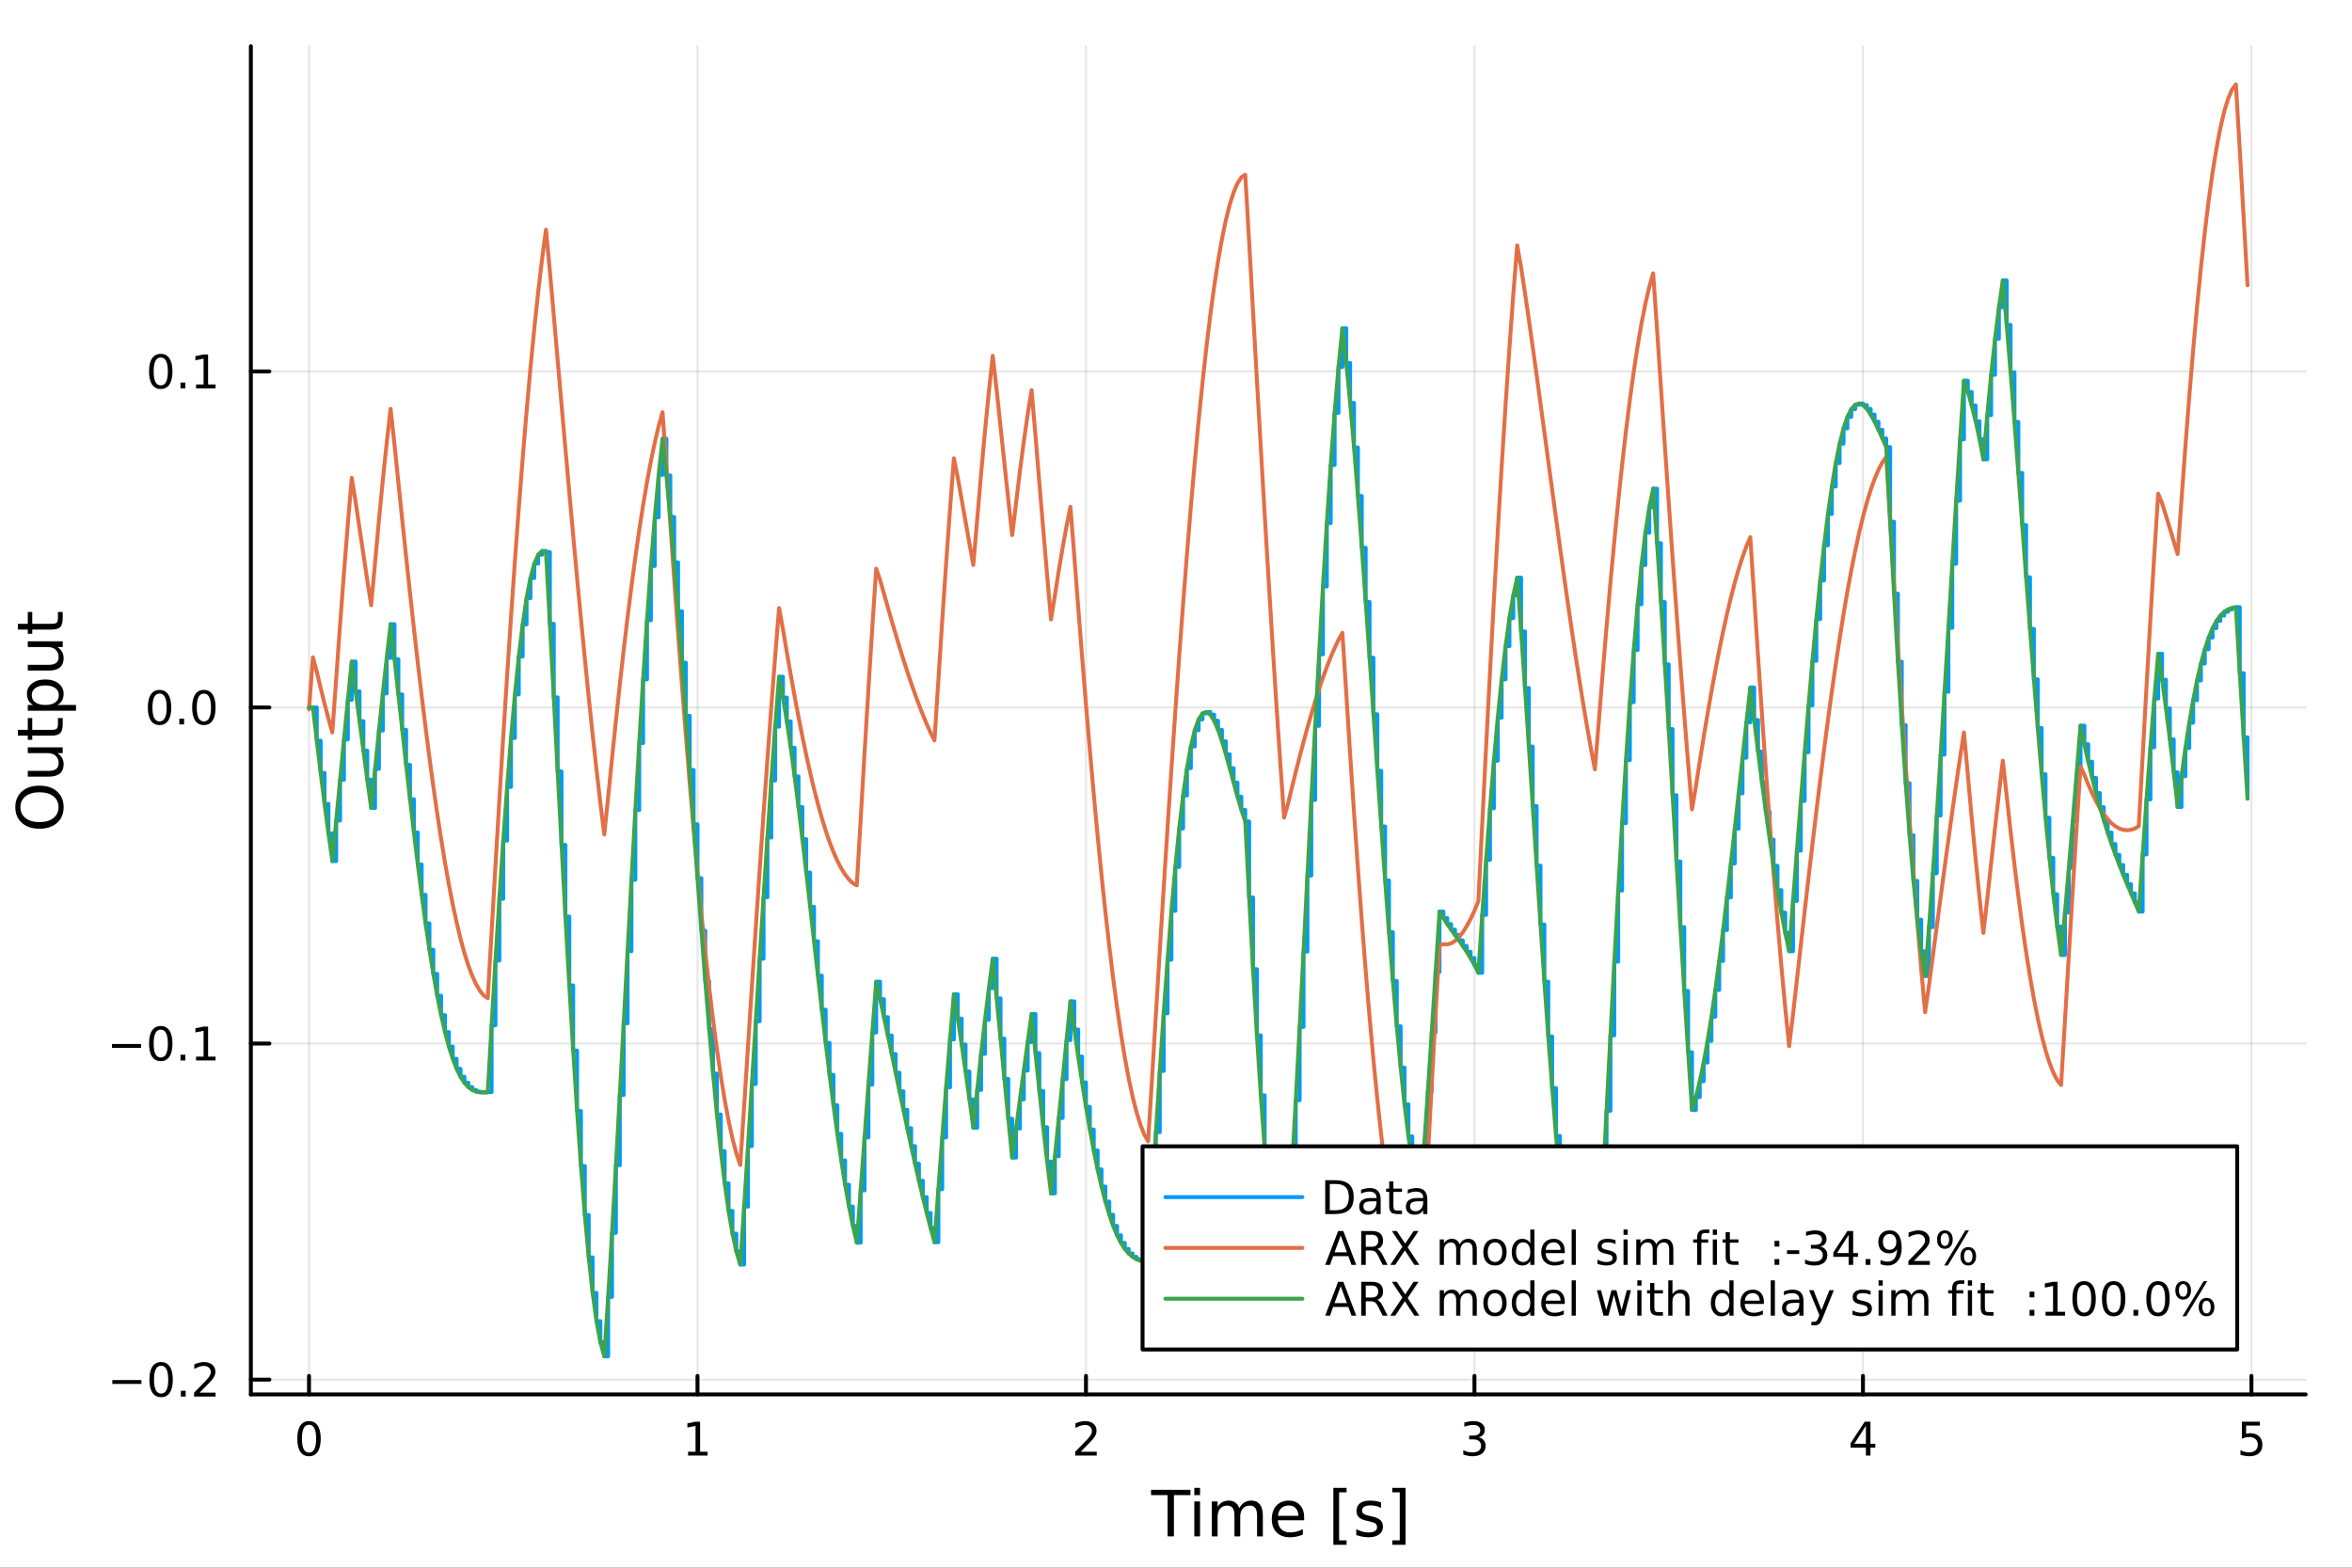 <?xml version="1.0" encoding="utf-8"?>
<svg xmlns="http://www.w3.org/2000/svg" xmlns:xlink="http://www.w3.org/1999/xlink" width="600" height="400" viewBox="0 0 2400 1600">
<rect x="0" y="0" width="2400" height="1600" fill="#333333" stroke="none"/>
<defs>
  <clipPath id="clip160">
    <rect x="0" y="0" width="2400" height="1600"/>
  </clipPath>
</defs>
<path clip-path="url(#clip160)" d="M0 1600 L2400 1600 L2400 0 L0 0  Z" fill="#ffffff" fill-rule="evenodd" fill-opacity="1"/>
<defs>
  <clipPath id="clip161">
    <rect x="480" y="0" width="1681" height="1600"/>
  </clipPath>
</defs>
<path clip-path="url(#clip160)" d="M255.977 1423.18 L2352.76 1423.18 L2352.76 47.244 L255.977 47.244  Z" fill="#ffffff" fill-rule="evenodd" fill-opacity="1"/>
<defs>
  <clipPath id="clip162">
    <rect x="255" y="47" width="2098" height="1377"/>
  </clipPath>
</defs>
<polyline clip-path="url(#clip162)" style="stroke:#000000; stroke-linecap:round; stroke-linejoin:round; stroke-width:2; stroke-opacity:0.1; fill:none" points="315.32,1423.18 315.32,47.244 "/>
<polyline clip-path="url(#clip162)" style="stroke:#000000; stroke-linecap:round; stroke-linejoin:round; stroke-width:2; stroke-opacity:0.1; fill:none" points="711.731,1423.18 711.731,47.244 "/>
<polyline clip-path="url(#clip162)" style="stroke:#000000; stroke-linecap:round; stroke-linejoin:round; stroke-width:2; stroke-opacity:0.1; fill:none" points="1108.14,1423.18 1108.14,47.244 "/>
<polyline clip-path="url(#clip162)" style="stroke:#000000; stroke-linecap:round; stroke-linejoin:round; stroke-width:2; stroke-opacity:0.1; fill:none" points="1504.55,1423.18 1504.55,47.244 "/>
<polyline clip-path="url(#clip162)" style="stroke:#000000; stroke-linecap:round; stroke-linejoin:round; stroke-width:2; stroke-opacity:0.1; fill:none" points="1900.97,1423.18 1900.97,47.244 "/>
<polyline clip-path="url(#clip162)" style="stroke:#000000; stroke-linecap:round; stroke-linejoin:round; stroke-width:2; stroke-opacity:0.1; fill:none" points="2297.38,1423.18 2297.38,47.244 "/>
<polyline clip-path="url(#clip162)" style="stroke:#000000; stroke-linecap:round; stroke-linejoin:round; stroke-width:2; stroke-opacity:0.1; fill:none" points="255.977,1408.05 2352.76,1408.05 "/>
<polyline clip-path="url(#clip162)" style="stroke:#000000; stroke-linecap:round; stroke-linejoin:round; stroke-width:2; stroke-opacity:0.1; fill:none" points="255.977,1065.05 2352.76,1065.05 "/>
<polyline clip-path="url(#clip162)" style="stroke:#000000; stroke-linecap:round; stroke-linejoin:round; stroke-width:2; stroke-opacity:0.1; fill:none" points="255.977,722.059 2352.76,722.059 "/>
<polyline clip-path="url(#clip162)" style="stroke:#000000; stroke-linecap:round; stroke-linejoin:round; stroke-width:2; stroke-opacity:0.1; fill:none" points="255.977,379.064 2352.76,379.064 "/>
<polyline clip-path="url(#clip160)" style="stroke:#000000; stroke-linecap:round; stroke-linejoin:round; stroke-width:4; stroke-opacity:1; fill:none" points="255.977,1423.18 2352.76,1423.18 "/>
<polyline clip-path="url(#clip160)" style="stroke:#000000; stroke-linecap:round; stroke-linejoin:round; stroke-width:4; stroke-opacity:1; fill:none" points="315.32,1423.18 315.32,1404.28 "/>
<polyline clip-path="url(#clip160)" style="stroke:#000000; stroke-linecap:round; stroke-linejoin:round; stroke-width:4; stroke-opacity:1; fill:none" points="711.731,1423.18 711.731,1404.28 "/>
<polyline clip-path="url(#clip160)" style="stroke:#000000; stroke-linecap:round; stroke-linejoin:round; stroke-width:4; stroke-opacity:1; fill:none" points="1108.14,1423.18 1108.14,1404.28 "/>
<polyline clip-path="url(#clip160)" style="stroke:#000000; stroke-linecap:round; stroke-linejoin:round; stroke-width:4; stroke-opacity:1; fill:none" points="1504.55,1423.18 1504.55,1404.28 "/>
<polyline clip-path="url(#clip160)" style="stroke:#000000; stroke-linecap:round; stroke-linejoin:round; stroke-width:4; stroke-opacity:1; fill:none" points="1900.97,1423.18 1900.97,1404.28 "/>
<polyline clip-path="url(#clip160)" style="stroke:#000000; stroke-linecap:round; stroke-linejoin:round; stroke-width:4; stroke-opacity:1; fill:none" points="2297.38,1423.18 2297.38,1404.28 "/>
<path clip-path="url(#clip160)" d="M315.32 1454.1 Q311.709 1454.1 309.88 1457.66 Q308.075 1461.2 308.075 1468.33 Q308.075 1475.44 309.88 1479.01 Q311.709 1482.55 315.32 1482.55 Q318.954 1482.55 320.76 1479.01 Q322.588 1475.44 322.588 1468.33 Q322.588 1461.2 320.76 1457.66 Q318.954 1454.1 315.32 1454.1 M315.32 1450.39 Q321.13 1450.39 324.186 1455 Q327.264 1459.58 327.264 1468.33 Q327.264 1477.06 324.186 1481.67 Q321.13 1486.25 315.32 1486.25 Q309.51 1486.25 306.431 1481.67 Q303.376 1477.06 303.376 1468.33 Q303.376 1459.58 306.431 1455 Q309.51 1450.39 315.32 1450.39 Z" fill="#000000" fill-rule="nonzero" fill-opacity="1" /><path clip-path="url(#clip160)" d="M702.113 1481.64 L709.752 1481.64 L709.752 1455.28 L701.442 1456.95 L701.442 1452.69 L709.706 1451.02 L714.382 1451.02 L714.382 1481.64 L722.021 1481.64 L722.021 1485.58 L702.113 1485.58 L702.113 1481.64 Z" fill="#000000" fill-rule="nonzero" fill-opacity="1" /><path clip-path="url(#clip160)" d="M1102.8 1481.64 L1119.12 1481.64 L1119.12 1485.58 L1097.17 1485.58 L1097.17 1481.64 Q1099.83 1478.89 1104.42 1474.26 Q1109.02 1469.61 1110.2 1468.27 Q1112.45 1465.74 1113.33 1464.01 Q1114.23 1462.25 1114.23 1460.56 Q1114.23 1457.8 1112.29 1456.07 Q1110.37 1454.33 1107.26 1454.33 Q1105.06 1454.33 1102.61 1455.09 Q1100.18 1455.86 1097.4 1457.41 L1097.4 1452.69 Q1100.23 1451.55 1102.68 1450.97 Q1105.13 1450.39 1107.17 1450.39 Q1112.54 1450.39 1115.74 1453.08 Q1118.93 1455.77 1118.93 1460.26 Q1118.93 1462.39 1118.12 1464.31 Q1117.33 1466.2 1115.23 1468.8 Q1114.65 1469.47 1111.55 1472.69 Q1108.44 1475.88 1102.8 1481.64 Z" fill="#000000" fill-rule="nonzero" fill-opacity="1" /><path clip-path="url(#clip160)" d="M1508.8 1466.95 Q1512.16 1467.66 1514.03 1469.93 Q1515.93 1472.2 1515.93 1475.53 Q1515.93 1480.65 1512.41 1483.45 Q1508.89 1486.25 1502.41 1486.25 Q1500.24 1486.25 1497.92 1485.81 Q1495.63 1485.39 1493.18 1484.54 L1493.18 1480.02 Q1495.12 1481.16 1497.44 1481.74 Q1499.75 1482.32 1502.27 1482.32 Q1506.67 1482.32 1508.96 1480.58 Q1511.28 1478.84 1511.28 1475.53 Q1511.28 1472.48 1509.13 1470.77 Q1507 1469.03 1503.18 1469.03 L1499.15 1469.03 L1499.15 1465.19 L1503.36 1465.19 Q1506.81 1465.19 1508.64 1463.82 Q1510.47 1462.43 1510.47 1459.84 Q1510.47 1457.18 1508.57 1455.77 Q1506.7 1454.33 1503.18 1454.33 Q1501.26 1454.33 1499.06 1454.75 Q1496.86 1455.16 1494.22 1456.04 L1494.22 1451.88 Q1496.88 1451.14 1499.2 1450.77 Q1501.53 1450.39 1503.59 1450.39 Q1508.92 1450.39 1512.02 1452.83 Q1515.12 1455.23 1515.12 1459.35 Q1515.12 1462.22 1513.48 1464.21 Q1511.83 1466.18 1508.8 1466.95 Z" fill="#000000" fill-rule="nonzero" fill-opacity="1" /><path clip-path="url(#clip160)" d="M1903.98 1455.09 L1892.17 1473.54 L1903.98 1473.54 L1903.98 1455.09 M1902.75 1451.02 L1908.63 1451.02 L1908.63 1473.54 L1913.56 1473.54 L1913.56 1477.43 L1908.63 1477.43 L1908.63 1485.58 L1903.98 1485.58 L1903.98 1477.43 L1888.37 1477.43 L1888.37 1472.92 L1902.75 1451.02 Z" fill="#000000" fill-rule="nonzero" fill-opacity="1" /><path clip-path="url(#clip160)" d="M2287.66 1451.02 L2306.01 1451.02 L2306.01 1454.96 L2291.94 1454.96 L2291.94 1463.43 Q2292.96 1463.08 2293.97 1462.92 Q2294.99 1462.73 2296.01 1462.73 Q2301.8 1462.73 2305.18 1465.9 Q2308.56 1469.08 2308.56 1474.49 Q2308.56 1480.07 2305.09 1483.17 Q2301.61 1486.25 2295.29 1486.25 Q2293.12 1486.25 2290.85 1485.88 Q2288.6 1485.51 2286.2 1484.77 L2286.2 1480.07 Q2288.28 1481.2 2290.5 1481.76 Q2292.72 1482.32 2295.2 1482.32 Q2299.21 1482.32 2301.54 1480.21 Q2303.88 1478.1 2303.88 1474.49 Q2303.88 1470.88 2301.54 1468.77 Q2299.21 1466.67 2295.2 1466.67 Q2293.33 1466.67 2291.45 1467.08 Q2289.6 1467.5 2287.66 1468.38 L2287.66 1451.02 Z" fill="#000000" fill-rule="nonzero" fill-opacity="1" /><path clip-path="url(#clip160)" d="M1174.54 1520.52 L1214.74 1520.52 L1214.74 1525.93 L1197.87 1525.93 L1197.87 1568.04 L1191.41 1568.04 L1191.41 1525.93 L1174.54 1525.93 L1174.54 1520.52 Z" fill="#000000" fill-rule="nonzero" fill-opacity="1" /><path clip-path="url(#clip160)" d="M1218.68 1532.4 L1224.54 1532.4 L1224.54 1568.04 L1218.68 1568.04 L1218.68 1532.4 M1218.68 1518.52 L1224.54 1518.52 L1224.54 1525.93 L1218.68 1525.93 L1218.68 1518.52 Z" fill="#000000" fill-rule="nonzero" fill-opacity="1" /><path clip-path="url(#clip160)" d="M1264.55 1539.24 Q1266.75 1535.29 1269.8 1533.41 Q1272.86 1531.54 1276.99 1531.54 Q1282.56 1531.54 1285.59 1535.45 Q1288.61 1539.33 1288.61 1546.53 L1288.61 1568.04 L1282.72 1568.04 L1282.72 1546.72 Q1282.72 1541.59 1280.91 1539.11 Q1279.09 1536.63 1275.37 1536.63 Q1270.82 1536.63 1268.18 1539.65 Q1265.54 1542.68 1265.54 1547.9 L1265.54 1568.04 L1259.65 1568.04 L1259.65 1546.72 Q1259.65 1541.56 1257.83 1539.11 Q1256.02 1536.63 1252.23 1536.63 Q1247.74 1536.63 1245.1 1539.68 Q1242.46 1542.71 1242.46 1547.9 L1242.46 1568.04 L1236.57 1568.04 L1236.57 1532.4 L1242.46 1532.4 L1242.46 1537.93 Q1244.47 1534.66 1247.27 1533.1 Q1250.07 1531.54 1253.92 1531.54 Q1257.8 1531.54 1260.51 1533.51 Q1263.24 1535.48 1264.55 1539.24 Z" fill="#000000" fill-rule="nonzero" fill-opacity="1" /><path clip-path="url(#clip160)" d="M1330.78 1548.76 L1330.78 1551.62 L1303.86 1551.62 Q1304.24 1557.67 1307.49 1560.85 Q1310.76 1564 1316.59 1564 Q1319.96 1564 1323.11 1563.17 Q1326.3 1562.35 1329.42 1560.69 L1329.42 1566.23 Q1326.26 1567.57 1322.95 1568.27 Q1319.64 1568.97 1316.24 1568.97 Q1307.71 1568.97 1302.71 1564 Q1297.75 1559.04 1297.75 1550.57 Q1297.75 1541.82 1302.46 1536.69 Q1307.2 1531.54 1315.22 1531.54 Q1322.41 1531.54 1326.58 1536.18 Q1330.78 1540.8 1330.78 1548.76 M1324.93 1547.04 Q1324.86 1542.23 1322.22 1539.37 Q1319.61 1536.5 1315.28 1536.5 Q1310.38 1536.5 1307.42 1539.27 Q1304.49 1542.04 1304.05 1547.07 L1324.93 1547.04 Z" fill="#000000" fill-rule="nonzero" fill-opacity="1" /><path clip-path="url(#clip160)" d="M1360.58 1518.52 L1374.07 1518.52 L1374.07 1523.07 L1366.43 1523.07 L1366.43 1572.09 L1374.07 1572.09 L1374.07 1576.64 L1360.58 1576.64 L1360.58 1518.52 Z" fill="#000000" fill-rule="nonzero" fill-opacity="1" /><path clip-path="url(#clip160)" d="M1409.27 1533.45 L1409.27 1538.98 Q1406.79 1537.71 1404.12 1537.07 Q1401.44 1536.44 1398.58 1536.44 Q1394.22 1536.44 1392.02 1537.77 Q1389.86 1539.11 1389.86 1541.79 Q1389.86 1543.82 1391.42 1545 Q1392.98 1546.15 1397.69 1547.2 L1399.69 1547.64 Q1405.93 1548.98 1408.54 1551.43 Q1411.18 1553.85 1411.18 1558.21 Q1411.18 1563.17 1407.24 1566.07 Q1403.32 1568.97 1396.45 1568.97 Q1393.58 1568.97 1390.46 1568.39 Q1387.38 1567.85 1383.94 1566.74 L1383.94 1560.69 Q1387.18 1562.38 1390.34 1563.24 Q1393.49 1564.07 1396.57 1564.07 Q1400.71 1564.07 1402.94 1562.66 Q1405.17 1561.23 1405.17 1558.65 Q1405.17 1556.27 1403.54 1554.99 Q1401.95 1553.72 1396.51 1552.54 L1394.47 1552.07 Q1389.03 1550.92 1386.61 1548.56 Q1384.19 1546.18 1384.19 1542.04 Q1384.19 1537.01 1387.76 1534.27 Q1391.32 1531.54 1397.88 1531.54 Q1401.13 1531.54 1403.99 1532.01 Q1406.85 1532.49 1409.27 1533.45 Z" fill="#000000" fill-rule="nonzero" fill-opacity="1" /><path clip-path="url(#clip160)" d="M1434.2 1518.52 L1434.2 1576.64 L1420.7 1576.64 L1420.7 1572.09 L1428.31 1572.09 L1428.31 1523.07 L1420.7 1523.07 L1420.7 1518.52 L1434.2 1518.52 Z" fill="#000000" fill-rule="nonzero" fill-opacity="1" /><polyline clip-path="url(#clip160)" style="stroke:#000000; stroke-linecap:round; stroke-linejoin:round; stroke-width:4; stroke-opacity:1; fill:none" points="255.977,1423.18 255.977,47.244 "/>
<polyline clip-path="url(#clip160)" style="stroke:#000000; stroke-linecap:round; stroke-linejoin:round; stroke-width:4; stroke-opacity:1; fill:none" points="255.977,1408.05 274.875,1408.05 "/>
<polyline clip-path="url(#clip160)" style="stroke:#000000; stroke-linecap:round; stroke-linejoin:round; stroke-width:4; stroke-opacity:1; fill:none" points="255.977,1065.05 274.875,1065.05 "/>
<polyline clip-path="url(#clip160)" style="stroke:#000000; stroke-linecap:round; stroke-linejoin:round; stroke-width:4; stroke-opacity:1; fill:none" points="255.977,722.059 274.875,722.059 "/>
<polyline clip-path="url(#clip160)" style="stroke:#000000; stroke-linecap:round; stroke-linejoin:round; stroke-width:4; stroke-opacity:1; fill:none" points="255.977,379.064 274.875,379.064 "/>
<path clip-path="url(#clip160)" d="M114.631 1408.5 L144.306 1408.5 L144.306 1412.44 L114.631 1412.44 L114.631 1408.5 Z" fill="#000000" fill-rule="nonzero" fill-opacity="1" /><path clip-path="url(#clip160)" d="M164.399 1393.85 Q160.788 1393.85 158.959 1397.41 Q157.153 1400.95 157.153 1408.08 Q157.153 1415.19 158.959 1418.75 Q160.788 1422.3 164.399 1422.3 Q168.033 1422.3 169.839 1418.75 Q171.667 1415.19 171.667 1408.08 Q171.667 1400.95 169.839 1397.41 Q168.033 1393.85 164.399 1393.85 M164.399 1390.14 Q170.209 1390.14 173.264 1394.75 Q176.343 1399.33 176.343 1408.08 Q176.343 1416.81 173.264 1421.42 Q170.209 1426 164.399 1426 Q158.589 1426 155.51 1421.42 Q152.454 1416.81 152.454 1408.08 Q152.454 1399.33 155.51 1394.75 Q158.589 1390.14 164.399 1390.14 Z" fill="#000000" fill-rule="nonzero" fill-opacity="1" /><path clip-path="url(#clip160)" d="M184.561 1419.45 L189.445 1419.45 L189.445 1425.33 L184.561 1425.33 L184.561 1419.45 Z" fill="#000000" fill-rule="nonzero" fill-opacity="1" /><path clip-path="url(#clip160)" d="M203.658 1421.39 L219.977 1421.39 L219.977 1425.33 L198.033 1425.33 L198.033 1421.39 Q200.695 1418.64 205.278 1414.01 Q209.885 1409.36 211.065 1408.01 Q213.311 1405.49 214.19 1403.76 Q215.093 1402 215.093 1400.31 Q215.093 1397.55 213.149 1395.82 Q211.227 1394.08 208.125 1394.08 Q205.926 1394.08 203.473 1394.84 Q201.042 1395.61 198.264 1397.16 L198.264 1392.44 Q201.088 1391.3 203.542 1390.72 Q205.996 1390.14 208.033 1390.14 Q213.403 1390.14 216.598 1392.83 Q219.792 1395.51 219.792 1400.01 Q219.792 1402.13 218.982 1404.06 Q218.195 1405.95 216.088 1408.55 Q215.51 1409.22 212.408 1412.44 Q209.306 1415.63 203.658 1421.39 Z" fill="#000000" fill-rule="nonzero" fill-opacity="1" /><path clip-path="url(#clip160)" d="M114.26 1065.51 L143.936 1065.51 L143.936 1069.44 L114.26 1069.44 L114.26 1065.51 Z" fill="#000000" fill-rule="nonzero" fill-opacity="1" /><path clip-path="url(#clip160)" d="M164.028 1050.85 Q160.417 1050.85 158.589 1054.42 Q156.783 1057.96 156.783 1065.09 Q156.783 1072.2 158.589 1075.76 Q160.417 1079.3 164.028 1079.3 Q167.663 1079.3 169.468 1075.76 Q171.297 1072.2 171.297 1065.09 Q171.297 1057.96 169.468 1054.42 Q167.663 1050.85 164.028 1050.85 M164.028 1047.15 Q169.839 1047.15 172.894 1051.76 Q175.973 1056.34 175.973 1065.09 Q175.973 1073.82 172.894 1078.42 Q169.839 1083.01 164.028 1083.01 Q158.218 1083.01 155.14 1078.42 Q152.084 1073.82 152.084 1065.09 Q152.084 1056.34 155.14 1051.76 Q158.218 1047.15 164.028 1047.15 Z" fill="#000000" fill-rule="nonzero" fill-opacity="1" /><path clip-path="url(#clip160)" d="M184.19 1076.45 L189.075 1076.45 L189.075 1082.33 L184.19 1082.33 L184.19 1076.45 Z" fill="#000000" fill-rule="nonzero" fill-opacity="1" /><path clip-path="url(#clip160)" d="M200.07 1078.4 L207.709 1078.4 L207.709 1052.03 L199.399 1053.7 L199.399 1049.44 L207.662 1047.77 L212.338 1047.77 L212.338 1078.4 L219.977 1078.4 L219.977 1082.33 L200.07 1082.33 L200.07 1078.4 Z" fill="#000000" fill-rule="nonzero" fill-opacity="1" /><path clip-path="url(#clip160)" d="M162.802 707.857 Q159.19 707.857 157.362 711.422 Q155.556 714.964 155.556 722.093 Q155.556 729.2 157.362 732.765 Q159.19 736.306 162.802 736.306 Q166.436 736.306 168.241 732.765 Q170.07 729.2 170.07 722.093 Q170.07 714.964 168.241 711.422 Q166.436 707.857 162.802 707.857 M162.802 704.154 Q168.612 704.154 171.667 708.76 Q174.746 713.344 174.746 722.093 Q174.746 730.82 171.667 735.427 Q168.612 740.01 162.802 740.01 Q156.991 740.01 153.913 735.427 Q150.857 730.82 150.857 722.093 Q150.857 713.344 153.913 708.76 Q156.991 704.154 162.802 704.154 Z" fill="#000000" fill-rule="nonzero" fill-opacity="1" /><path clip-path="url(#clip160)" d="M182.963 733.459 L187.848 733.459 L187.848 739.339 L182.963 739.339 L182.963 733.459 Z" fill="#000000" fill-rule="nonzero" fill-opacity="1" /><path clip-path="url(#clip160)" d="M208.033 707.857 Q204.422 707.857 202.593 711.422 Q200.787 714.964 200.787 722.093 Q200.787 729.2 202.593 732.765 Q204.422 736.306 208.033 736.306 Q211.667 736.306 213.473 732.765 Q215.301 729.2 215.301 722.093 Q215.301 714.964 213.473 711.422 Q211.667 707.857 208.033 707.857 M208.033 704.154 Q213.843 704.154 216.898 708.76 Q219.977 713.344 219.977 722.093 Q219.977 730.82 216.898 735.427 Q213.843 740.01 208.033 740.01 Q202.223 740.01 199.144 735.427 Q196.088 730.82 196.088 722.093 Q196.088 713.344 199.144 708.76 Q202.223 704.154 208.033 704.154 Z" fill="#000000" fill-rule="nonzero" fill-opacity="1" /><path clip-path="url(#clip160)" d="M164.028 364.862 Q160.417 364.862 158.589 368.427 Q156.783 371.969 156.783 379.098 Q156.783 386.205 158.589 389.77 Q160.417 393.311 164.028 393.311 Q167.663 393.311 169.468 389.77 Q171.297 386.205 171.297 379.098 Q171.297 371.969 169.468 368.427 Q167.663 364.862 164.028 364.862 M164.028 361.159 Q169.839 361.159 172.894 365.765 Q175.973 370.348 175.973 379.098 Q175.973 387.825 172.894 392.432 Q169.839 397.015 164.028 397.015 Q158.218 397.015 155.14 392.432 Q152.084 387.825 152.084 379.098 Q152.084 370.348 155.14 365.765 Q158.218 361.159 164.028 361.159 Z" fill="#000000" fill-rule="nonzero" fill-opacity="1" /><path clip-path="url(#clip160)" d="M184.19 390.464 L189.075 390.464 L189.075 396.344 L184.19 396.344 L184.19 390.464 Z" fill="#000000" fill-rule="nonzero" fill-opacity="1" /><path clip-path="url(#clip160)" d="M200.07 392.408 L207.709 392.408 L207.709 366.043 L199.399 367.71 L199.399 363.45 L207.662 361.784 L212.338 361.784 L212.338 392.408 L219.977 392.408 L219.977 396.344 L200.07 396.344 L200.07 392.408 Z" fill="#000000" fill-rule="nonzero" fill-opacity="1" /><path clip-path="url(#clip160)" d="M20.845 823.791 Q20.845 830.793 26.064 834.931 Q31.284 839.037 40.292 839.037 Q49.267 839.037 54.487 834.931 Q59.707 830.793 59.707 823.791 Q59.707 816.788 54.487 812.714 Q49.267 808.609 40.292 808.609 Q31.284 808.609 26.064 812.714 Q20.845 816.788 20.845 823.791 M15.625 823.791 Q15.625 813.797 22.341 807.813 Q29.025 801.829 40.292 801.829 Q51.527 801.829 58.243 807.813 Q64.927 813.797 64.927 823.791 Q64.927 833.817 58.243 839.832 Q51.559 845.816 40.292 845.816 Q29.025 845.816 22.341 839.832 Q15.625 833.817 15.625 823.791 Z" fill="#000000" fill-rule="nonzero" fill-opacity="1" /><path clip-path="url(#clip160)" d="M49.936 792.631 L28.356 792.631 L28.356 786.774 L49.713 786.774 Q54.774 786.774 57.32 784.801 Q59.835 782.827 59.835 778.881 Q59.835 774.138 56.811 771.401 Q53.787 768.632 48.567 768.632 L28.356 768.632 L28.356 762.775 L64.004 762.775 L64.004 768.632 L58.53 768.632 Q61.776 770.764 63.368 773.597 Q64.927 776.398 64.927 780.122 Q64.927 786.265 61.108 789.448 Q57.288 792.631 49.936 792.631 M27.497 777.894 L27.497 777.894 Z" fill="#000000" fill-rule="nonzero" fill-opacity="1" /><path clip-path="url(#clip160)" d="M18.235 744.92 L28.356 744.92 L28.356 732.857 L32.908 732.857 L32.908 744.92 L52.259 744.92 Q56.62 744.92 57.861 743.742 Q59.103 742.533 59.103 738.872 L59.103 732.857 L64.004 732.857 L64.004 738.872 Q64.004 745.652 61.49 748.23 Q58.943 750.808 52.259 750.808 L32.908 750.808 L32.908 755.105 L28.356 755.105 L28.356 750.808 L18.235 750.808 L18.235 744.92 Z" fill="#000000" fill-rule="nonzero" fill-opacity="1" /><path clip-path="url(#clip160)" d="M58.657 719.489 L77.563 719.489 L77.563 725.377 L28.356 725.377 L28.356 719.489 L33.767 719.489 Q30.584 717.643 29.056 714.842 Q27.497 712.009 27.497 708.094 Q27.497 701.601 32.653 697.559 Q37.809 693.485 46.212 693.485 Q54.615 693.485 59.771 697.559 Q64.927 701.601 64.927 708.094 Q64.927 712.009 63.399 714.842 Q61.84 717.643 58.657 719.489 M46.212 699.564 Q39.751 699.564 36.09 702.238 Q32.398 704.879 32.398 709.526 Q32.398 714.173 36.09 716.847 Q39.751 719.489 46.212 719.489 Q52.673 719.489 56.365 716.847 Q60.026 714.173 60.026 709.526 Q60.026 704.879 56.365 702.238 Q52.673 699.564 46.212 699.564 Z" fill="#000000" fill-rule="nonzero" fill-opacity="1" /><path clip-path="url(#clip160)" d="M49.936 684.382 L28.356 684.382 L28.356 678.525 L49.713 678.525 Q54.774 678.525 57.32 676.552 Q59.835 674.579 59.835 670.632 Q59.835 665.889 56.811 663.152 Q53.787 660.383 48.567 660.383 L28.356 660.383 L28.356 654.527 L64.004 654.527 L64.004 660.383 L58.53 660.383 Q61.776 662.516 63.368 665.348 Q64.927 668.149 64.927 671.873 Q64.927 678.016 61.108 681.199 Q57.288 684.382 49.936 684.382 M27.497 669.645 L27.497 669.645 Z" fill="#000000" fill-rule="nonzero" fill-opacity="1" /><path clip-path="url(#clip160)" d="M18.235 636.671 L28.356 636.671 L28.356 624.608 L32.908 624.608 L32.908 636.671 L52.259 636.671 Q56.62 636.671 57.861 635.493 Q59.103 634.284 59.103 630.623 L59.103 624.608 L64.004 624.608 L64.004 630.623 Q64.004 637.403 61.49 639.981 Q58.943 642.559 52.259 642.559 L32.908 642.559 L32.908 646.856 L28.356 646.856 L28.356 642.559 L18.235 642.559 L18.235 636.671 Z" fill="#000000" fill-rule="nonzero" fill-opacity="1" /><polyline clip-path="url(#clip162)" style="stroke:#009af9; stroke-linecap:round; stroke-linejoin:round; stroke-width:4; stroke-opacity:1; fill:none" points="315.32,722.059 319.284,722.059 323.248,722.059 323.248,755.962 327.212,755.962 327.212,788.866 331.176,788.866 331.176,820.483 335.141,820.483 335.141,850.555 339.105,850.555 339.105,878.857 343.069,878.857 343.069,837.4 347.033,837.4 347.033,795.841 350.997,795.841 350.997,754.656 354.961,754.656 354.961,714.303 358.925,714.303 358.925,675.213 362.889,675.213 362.889,705.588 366.853,705.588 366.853,735.981 370.818,735.981 370.818,766.124 374.782,766.124 374.782,795.756 378.746,795.756 378.746,824.634 382.71,824.634 382.71,784.726 386.674,784.726 386.674,745.633 390.638,745.633 390.638,707.754 394.602,707.754 394.602,671.458 398.566,671.458 398.566,637.076 402.53,637.076 402.53,672.698 406.495,672.698 406.495,708.758 410.459,708.758 410.459,744.866 414.423,744.866 414.423,780.635 418.387,780.635 418.387,815.698 422.351,815.698 422.351,849.705 426.315,849.705 426.315,882.336 430.279,882.336 430.279,913.305 434.243,913.305 434.243,942.362 438.208,942.362 438.208,969.301 442.172,969.301 442.172,993.96 446.136,993.96 446.136,1016.22 450.1,1016.22 450.1,1036.02 454.064,1036.02 454.064,1053.34 458.028,1053.34 458.028,1068.19 461.992,1068.19 461.992,1080.66 465.956,1080.66 465.956,1090.85 469.92,1090.85 469.92,1098.92 473.885,1098.92 473.885,1105.05 477.849,1105.05 477.849,1109.45 481.813,1109.45 481.813,1112.38 485.777,1112.38 485.777,1114.08 489.741,1114.08 489.741,1114.83 493.705,1114.83 493.705,1114.91 497.669,1114.91 497.669,1114.61 501.633,1114.61 501.633,1046.39 505.597,1046.39 505.597,980.34 509.562,980.34 509.562,917.287 513.526,917.287 513.526,857.986 517.49,857.986 517.49,803.101 521.454,803.101 521.454,753.192 525.418,753.192 525.418,708.71 529.382,708.71 529.382,669.986 533.346,669.986 533.346,637.237 537.31,637.237 537.31,610.555 541.275,610.555 541.275,589.916 545.239,589.916 545.239,575.182 549.203,575.182 549.203,566.106 553.167,566.106 553.167,562.34 557.131,562.34 557.131,563.446 561.095,563.446 561.095,636.712 565.059,636.712 565.059,711.751 569.023,711.751 569.023,787.347 572.987,787.347 572.987,862.307 576.952,862.307 576.952,935.483 580.916,935.483 580.916,1005.79 584.88,1005.79 584.88,1072.23 588.844,1072.23 588.844,1133.92 592.808,1133.92 592.808,1190.06 596.772,1190.06 596.772,1240.02 600.736,1240.02 600.736,1283.29 604.7,1283.29 604.7,1319.49 608.664,1319.49 608.664,1348.4 612.629,1348.4 612.629,1369.96 616.593,1369.96 616.593,1384.24 620.557,1384.24 620.557,1323.63 624.521,1323.63 624.521,1258.28 628.485,1258.28 628.485,1189.24 632.449,1189.24 632.449,1117.57 636.413,1117.57 636.413,1044.39 640.377,1044.39 640.377,970.803 644.341,970.803 644.341,897.899 648.306,897.899 648.306,826.721 652.27,826.721 652.27,758.252 656.234,758.252 656.234,693.395 660.198,693.395 660.198,632.963 664.162,632.963 664.162,577.657 668.126,577.657 668.126,528.063 672.09,528.063 672.09,484.639 676.054,484.639 676.054,447.713 680.019,447.713 680.019,485.284 683.983,485.284 683.983,527.608 687.947,527.608 687.947,574.035 691.911,574.035 691.911,623.852 695.875,623.852 695.875,676.295 699.839,676.295 699.839,730.57 703.803,730.57 703.803,785.866 707.767,785.866 707.767,841.372 711.731,841.372 711.731,896.297 715.696,896.297 715.696,949.877 719.66,949.877 719.66,1001.4 723.624,1001.4 723.624,1050.2 727.588,1050.2 727.588,1095.7 731.552,1095.7 731.552,1137.4 735.516,1137.4 735.516,1174.86 739.48,1174.86 739.48,1207.76 743.444,1207.76 743.444,1235.87 747.408,1235.87 747.408,1259.06 751.373,1259.06 751.373,1277.3 755.337,1277.3 755.337,1290.63 759.301,1290.63 759.301,1231.42 763.265,1231.42 763.265,1169.7 767.229,1169.7 767.229,1106.37 771.193,1106.37 771.193,1042.33 775.157,1042.33 775.157,978.475 779.121,978.475 779.121,915.678 783.085,915.678 783.085,854.765 787.05,854.765 787.05,796.503 791.014,796.503 791.014,741.591 794.978,741.591 794.978,690.642 798.942,690.642 798.942,711.985 802.906,711.985 802.906,736.24 806.87,736.24 806.87,763.145 810.834,763.145 810.834,792.392 814.798,792.392 814.798,823.633 818.763,823.633 818.763,856.488 822.727,856.488 822.727,890.554 826.691,890.554 826.691,925.412 830.655,925.412 830.655,960.638 834.619,960.638 834.619,995.81 838.583,995.81 838.583,1030.52 842.547,1030.52 842.547,1064.37 846.511,1064.37 846.511,1096.99 850.475,1096.99 850.475,1128.06 854.44,1128.06 854.44,1157.27 858.404,1157.27 858.404,1184.37 862.368,1184.37 862.368,1209.15 866.332,1209.15 866.332,1231.46 870.296,1231.46 870.296,1251.18 874.26,1251.18 874.26,1268.26 878.224,1268.26 878.224,1214.89 882.188,1214.89 882.188,1160.91 886.152,1160.91 886.152,1107 890.117,1107 890.117,1053.8 894.081,1053.8 894.081,1001.95 898.045,1001.95 898.045,1019.82 902.009,1019.82 902.009,1038.15 905.973,1038.15 905.973,1056.83 909.937,1056.83 909.937,1075.74 913.901,1075.74 913.901,1094.78 917.865,1094.78 917.865,1113.81 921.829,1113.81 921.829,1132.73 925.794,1132.73 925.794,1151.42 929.758,1151.42 929.758,1169.77 933.722,1169.77 933.722,1187.68 937.686,1187.68 937.686,1205.06 941.65,1205.06 941.65,1221.82 945.614,1221.82 945.614,1237.9 949.578,1237.9 949.578,1253.24 953.542,1253.24 953.542,1267.8 957.507,1267.8 957.507,1213.74 961.471,1213.74 961.471,1160.85 965.435,1160.85 965.435,1109.71 969.399,1109.71 969.399,1060.86 973.363,1060.86 973.363,1014.76 977.327,1014.76 977.327,1039.63 981.291,1039.63 981.291,1066.01 985.255,1066.01 985.255,1093.59 989.219,1093.59 989.219,1122.04 993.184,1122.04 993.184,1151.01 997.148,1151.01 997.148,1112.37 1001.11,1112.37 1001.11,1075.57 1005.08,1075.57 1005.08,1040.87 1009.04,1040.87 1009.04,1008.47 1013,1008.47 1013,978.526 1016.97,978.526 1016.97,1018.96 1020.93,1018.96 1020.93,1060.03 1024.9,1060.03 1024.9,1101.17 1028.86,1101.17 1028.86,1141.81 1032.82,1141.81 1032.82,1181.44 1036.79,1181.44 1036.79,1151.74 1040.75,1151.74 1040.75,1122.07 1044.72,1122.07 1044.72,1092.59 1048.68,1092.59 1048.68,1063.48 1052.65,1063.48 1052.65,1034.88 1056.61,1034.88 1056.61,1074.77 1060.57,1074.77 1060.57,1113.46 1064.54,1113.46 1064.54,1150.5 1068.5,1150.5 1068.5,1185.47 1072.47,1185.47 1072.47,1218 1076.43,1218 1076.43,1179.99 1080.39,1179.99 1080.39,1140.99 1084.36,1140.99 1084.36,1101.38 1088.32,1101.38 1088.32,1061.57 1092.29,1061.57 1092.29,1021.95 1096.25,1021.95 1096.25,1050.7 1100.21,1050.7 1100.21,1078.39 1104.18,1078.39 1104.18,1104.77 1108.14,1104.77 1108.14,1129.64 1112.11,1129.64 1112.11,1152.82 1116.07,1152.82 1116.07,1174.17 1120.04,1174.17 1120.04,1193.58 1124,1193.58 1124,1211 1127.96,1211 1127.96,1226.39 1131.93,1226.39 1131.93,1239.77 1135.89,1239.77 1135.89,1251.18 1139.86,1251.18 1139.86,1260.72 1143.82,1260.72 1143.82,1268.49 1147.78,1268.49 1147.78,1274.64 1151.75,1274.64 1151.75,1279.34 1155.71,1279.34 1155.71,1282.77 1159.68,1282.77 1159.68,1285.16 1163.64,1285.16 1163.64,1286.71 1167.6,1286.71 1167.6,1287.66 1171.57,1287.66 1171.57,1288.22 1175.53,1288.22 1175.53,1220.84 1179.5,1220.84 1179.5,1155.53 1183.46,1155.53 1183.46,1093.07 1187.43,1093.07 1187.43,1034.2 1191.39,1034.2 1191.39,979.52 1195.35,979.52 1195.35,929.577 1199.32,929.577 1199.32,884.792 1203.28,884.792 1203.28,845.48 1207.25,845.48 1207.25,811.845 1211.21,811.845 1211.21,783.974 1215.17,783.974 1215.17,761.846 1219.14,761.846 1219.14,745.328 1223.1,745.328 1223.1,734.189 1227.07,734.189 1227.07,728.098 1231.03,728.098 1231.03,726.641 1234.99,726.641 1234.99,729.329 1238.96,729.329 1238.96,735.61 1242.92,735.61 1242.92,744.879 1246.89,744.879 1246.89,756.496 1250.85,756.496 1250.85,769.798 1254.82,769.798 1254.82,784.11 1258.78,784.11 1258.78,798.761 1262.74,798.761 1262.74,813.099 1266.71,813.099 1266.71,826.499 1270.67,826.499 1270.67,838.375 1274.64,838.375 1274.64,916.002 1278.6,916.002 1278.6,989.102 1282.56,989.102 1282.56,1056.69 1286.53,1056.69 1286.53,1117.92 1290.49,1117.92 1290.49,1172.08 1294.46,1172.08 1294.46,1218.63 1298.42,1218.63 1298.42,1257.19 1302.38,1257.19 1302.38,1287.54 1306.35,1287.54 1306.35,1309.62 1310.31,1309.62 1310.31,1323.55 1314.28,1323.55 1314.28,1261.77 1318.24,1261.77 1318.24,1194.51 1322.21,1194.51 1322.21,1122.87 1326.17,1122.87 1326.17,1048.04 1330.13,1048.04 1330.13,971.21 1334.1,971.21 1334.1,893.599 1338.06,893.599 1338.06,816.404 1342.03,816.404 1342.03,740.778 1345.99,740.778 1345.99,667.816 1349.95,667.816 1349.95,598.531 1353.92,598.531 1353.92,533.838 1357.88,533.838 1357.88,474.535 1361.85,474.535 1361.85,421.297 1365.81,421.297 1365.81,374.662 1369.77,374.662 1369.77,335.025 1373.74,335.025 1373.74,370.441 1377.7,370.441 1377.7,411.21 1381.67,411.21 1381.67,456.712 1385.63,456.712 1385.63,506.249 1389.6,506.249 1389.6,559.063 1393.56,559.063 1393.56,614.347 1397.52,614.347 1397.52,671.27 1401.49,671.27 1401.49,728.986 1405.45,728.986 1405.45,786.659 1409.42,786.659 1409.42,843.473 1413.38,843.473 1413.38,898.651 1417.34,898.651 1417.34,951.466 1421.31,951.466 1421.31,1001.26 1425.27,1001.26 1425.27,1047.44 1429.24,1047.44 1429.24,1089.52 1433.2,1089.52 1433.2,1127.08 1437.16,1127.08 1437.16,1159.82 1441.13,1159.82 1441.13,1187.53 1445.09,1187.53 1445.09,1210.1 1449.06,1210.1 1449.06,1227.53 1453.02,1227.53 1453.02,1172.11 1456.98,1172.11 1456.98,1113.82 1460.95,1113.82 1460.95,1053.52 1464.91,1053.52 1464.91,992.078 1468.88,992.078 1468.88,930.367 1472.84,930.367 1472.84,937.046 1476.81,937.046 1476.81,943.134 1480.77,943.134 1480.77,948.824 1484.73,948.824 1484.73,954.312 1488.7,954.312 1488.7,959.787 1492.66,959.787 1492.66,965.43 1496.63,965.43 1496.63,971.412 1500.59,971.412 1500.59,977.887 1504.55,977.887 1504.55,984.994 1508.52,984.994 1508.52,992.852 1512.48,992.852 1512.48,933.753 1516.45,933.753 1516.45,877.575 1520.41,877.575 1520.41,824.948 1524.37,824.948 1524.37,776.418 1528.34,776.418 1528.34,732.438 1532.3,732.438 1532.3,693.36 1536.27,693.36 1536.27,659.435 1540.23,659.435 1540.23,630.808 1544.2,630.808 1544.2,607.519 1548.16,607.519 1548.16,589.507 1552.12,589.507 1552.12,644.416 1556.09,644.416 1556.09,702.191 1560.05,702.191 1560.05,761.917 1564.02,761.917 1564.02,822.664 1567.98,822.664 1567.98,883.507 1571.94,883.507 1571.94,943.544 1575.91,943.544 1575.91,1001.91 1579.87,1001.91 1579.87,1057.8 1583.84,1057.8 1583.84,1110.48 1587.8,1110.48 1587.8,1159.29 1591.76,1159.29 1591.76,1203.66 1595.73,1203.66 1595.73,1243.14 1599.69,1243.14 1599.69,1277.37 1603.66,1277.37 1603.66,1306.1 1607.62,1306.1 1607.62,1329.21 1611.59,1329.21 1611.59,1346.68 1615.55,1346.68 1615.55,1358.59 1619.51,1358.59 1619.51,1365.14 1623.48,1365.14 1623.48,1366.61 1627.44,1366.61 1627.44,1363.4 1631.41,1363.4 1631.41,1288.14 1635.37,1288.14 1635.37,1211.18 1639.33,1211.18 1639.33,1133.66 1643.3,1133.66 1643.3,1056.72 1647.26,1056.72 1647.26,981.46 1651.23,981.46 1651.23,908.918 1655.19,908.918 1655.19,840.047 1659.15,840.047 1659.15,775.705 1663.12,775.705 1663.12,716.641 1667.08,716.641 1667.08,663.482 1671.05,663.482 1671.05,616.721 1675.01,616.721 1675.01,576.718 1678.98,576.718 1678.98,543.691 1682.94,543.691 1682.94,517.719 1686.9,517.719 1686.9,498.743 1690.87,498.743 1690.87,554.378 1694.83,554.378 1694.83,614.505 1698.8,614.505 1698.8,678.115 1702.76,678.115 1702.76,744.16 1706.72,744.16 1706.72,811.568 1710.69,811.568 1710.69,879.273 1714.65,879.273 1714.65,946.228 1718.62,946.228 1718.62,1011.43 1722.58,1011.43 1722.58,1073.94 1726.54,1073.94 1726.54,1132.9 1730.51,1132.9 1730.51,1119.72 1734.47,1119.72 1734.47,1103.55 1738.44,1103.55 1738.44,1084.41 1742.4,1084.41 1742.4,1062.39 1746.37,1062.39 1746.37,1037.63 1750.33,1037.63 1750.33,1010.34 1754.29,1010.34 1754.29,980.762 1758.26,980.762 1758.26,949.184 1762.22,949.184 1762.22,915.927 1766.19,915.927 1766.19,881.343 1770.15,881.343 1770.15,845.8 1774.11,845.8 1774.11,809.678 1778.08,809.678 1778.08,773.362 1782.04,773.362 1782.04,737.231 1786.01,737.231 1786.01,701.653 1789.97,701.653 1789.97,734.786 1793.93,734.786 1793.93,767.149 1797.9,767.149 1797.9,798.461 1801.86,798.461 1801.86,828.465 1805.83,828.465 1805.83,856.932 1809.79,856.932 1809.79,883.672 1813.76,883.672 1813.76,908.525 1817.72,908.525 1817.72,931.375 1821.68,931.375 1821.68,952.142 1825.65,952.142 1825.65,970.789 1829.61,970.789 1829.61,919.51 1833.58,919.51 1833.58,868.151 1837.54,868.151 1837.54,817.363 1841.5,817.363 1841.5,767.776 1845.47,767.776 1845.47,719.977 1849.43,719.977 1849.43,674.506 1853.4,674.506 1853.4,631.845 1857.36,631.845 1857.36,592.408 1861.32,592.408 1861.32,556.538 1865.29,556.538 1865.29,524.502 1869.25,524.502 1869.25,496.485 1873.22,496.485 1873.22,472.592 1877.18,472.592 1877.18,452.847 1881.15,452.847 1881.15,437.195 1885.11,437.195 1885.11,425.504 1889.07,425.504 1889.07,417.573 1893.04,417.573 1893.04,413.135 1897,413.135 1897,411.866 1900.97,411.866 1900.97,413.392 1904.93,413.392 1904.93,417.297 1908.89,417.297 1908.89,423.135 1912.86,423.135 1912.86,430.438 1916.82,430.438 1916.82,438.725 1920.79,438.725 1920.79,447.514 1924.75,447.514 1924.75,456.329 1928.71,456.329 1928.71,532.518 1932.68,532.518 1932.68,605.843 1936.64,605.843 1936.64,675.325 1940.61,675.325 1940.61,740.086 1944.57,740.086 1944.57,799.364 1948.54,799.364 1948.54,852.521 1952.5,852.521 1952.5,899.057 1956.46,899.057 1956.46,938.614 1960.43,938.614 1960.43,970.975 1964.39,970.975 1964.39,996.07 1968.36,996.07 1968.36,946.164 1972.32,946.164 1972.32,891.266 1976.28,891.266 1976.28,832.291 1980.25,832.291 1980.25,770.205 1984.21,770.205 1984.21,706.013 1988.18,706.013 1988.18,640.734 1992.14,640.734 1992.14,575.382 1996.1,575.382 1996.1,510.943 2000.07,510.943 2000.07,448.363 2004.03,448.363 2004.03,388.523 2008,388.523 2008,400.034 2011.96,400.034 2011.96,413.808 2015.93,413.808 2015.93,429.879 2019.89,429.879 2019.89,448.233 2023.85,448.233 2023.85,468.806 2027.82,468.806 2027.82,423.683 2031.78,423.683 2031.78,382.519 2035.75,382.519 2035.75,345.701 2039.71,345.701 2039.71,313.527 2043.67,313.527 2043.67,286.193 2047.64,286.193 2047.64,331.606 2051.6,331.606 2051.6,379.966 2055.57,379.966 2055.57,430.604 2059.53,430.604 2059.53,482.822 2063.49,482.822 2063.49,535.908 2067.46,535.908 2067.46,589.151 2071.42,589.151 2071.42,641.854 2075.39,641.854 2075.39,693.348 2079.35,693.348 2079.35,743.003 2083.32,743.003 2083.32,790.241 2087.28,790.241 2087.28,834.546 2091.24,834.546 2091.24,875.471 2095.21,875.471 2095.21,912.644 2099.17,912.644 2099.17,945.777 2103.14,945.777 2103.14,974.664 2107.1,974.664 2107.1,931.38 2111.06,931.38 2111.06,885.699 2115.03,885.699 2115.03,838.247 2118.99,838.247 2118.99,789.676 2122.96,789.676 2122.96,740.64 2126.92,740.64 2126.92,759.593 2130.88,759.593 2130.88,777.36 2134.85,777.36 2134.85,793.963 2138.81,793.963 2138.81,809.439 2142.78,809.439 2142.78,823.846 2146.74,823.846 2146.74,837.257 2150.7,837.257 2150.7,849.758 2154.67,849.758 2154.67,861.449 2158.63,861.449 2158.63,872.438 2162.6,872.438 2162.6,882.843 2166.56,882.843 2166.56,892.785 2170.53,892.785 2170.53,902.387 2174.49,902.387 2174.49,911.774 2178.45,911.774 2178.45,921.066 2182.42,921.066 2182.42,930.381 2186.38,930.381 2186.38,872.023 2190.35,872.023 2190.35,815.895 2194.31,815.895 2194.31,762.666 2198.27,762.666 2198.27,712.931 2202.24,712.931 2202.24,667.202 2206.2,667.202 2206.2,693.707 2210.17,693.707 2210.17,722.97 2214.13,722.97 2214.13,754.638 2218.09,754.638 2218.09,788.32 2222.06,788.32 2222.06,823.596 2226.02,823.596 2226.02,792.213 2229.99,792.213 2229.99,763.52 2233.95,763.52 2233.95,737.634 2237.92,737.634 2237.92,714.619 2241.88,714.619 2241.88,694.482 2245.84,694.482 2245.84,677.179 2249.81,677.179 2249.81,662.614 2253.77,662.614 2253.77,650.642 2257.74,650.642 2257.74,641.078 2261.7,641.078 2261.7,633.697 2265.66,633.697 2265.66,628.239 2269.63,628.239 2269.63,624.422 2273.59,624.422 2273.59,621.938 2277.56,621.938 2277.56,620.469 2281.52,620.469 2281.52,619.688 2285.48,619.688 2285.48,687.074 2289.45,687.074 2289.45,752.503 2293.41,752.503 2293.41,815.087 "/>
<polyline clip-path="url(#clip162)" style="stroke:#e26f46; stroke-linecap:round; stroke-linejoin:round; stroke-width:4; stroke-opacity:1; fill:none" points="315.32,724.02 319.284,670.796 323.248,685.592 327.212,702.224 331.176,718.228 335.141,733.463 339.105,747.526 343.069,692.493 347.033,637.253 350.997,584.489 354.961,534.464 358.925,487.684 362.889,512.16 366.853,539.08 370.818,565.821 374.782,592.17 378.746,617.655 382.71,574.287 386.674,530.887 390.638,490.075 394.602,452.052 398.566,417.262 402.53,453.658 406.495,492.373 410.459,530.728 414.423,568.461 418.387,605.405 422.351,641.405 426.315,676.317 430.279,710.007 434.243,742.352 438.208,773.24 442.172,802.57 446.136,830.252 450.1,856.206 454.064,880.365 458.028,902.674 461.992,923.085 465.956,941.566 469.92,958.092 473.885,972.649 477.849,985.235 481.813,995.855 485.777,1004.53 489.741,1011.27 493.705,1016.13 497.669,1018.79 501.633,951.412 505.597,882.983 509.562,816.282 513.526,751.664 517.49,689.377 521.454,629.646 525.418,572.677 529.382,518.653 533.346,467.738 537.31,420.074 541.275,375.782 545.239,334.963 549.203,297.697 553.167,264.044 557.131,234.397 561.095,276.657 565.059,321.901 569.023,367.397 572.987,412.825 576.952,457.961 580.916,502.594 584.88,546.521 588.844,589.552 592.808,631.506 596.772,672.213 600.736,711.519 604.7,749.277 608.664,785.356 612.629,819.637 616.593,851.662 620.557,813.457 624.521,773.865 628.485,735.537 632.449,698.705 636.413,663.5 640.377,630.039 644.341,598.427 648.306,568.753 652.27,541.098 656.234,515.527 660.198,492.093 664.162,470.836 668.126,451.787 672.09,434.962 676.054,420.719 680.019,476.933 683.983,534.664 687.947,591.168 691.911,646.124 695.875,699.311 699.839,750.529 703.803,799.596 707.767,846.344 711.731,890.624 715.696,932.305 719.66,971.272 723.624,1007.43 727.588,1040.69 731.552,1071 735.516,1098.31 739.48,1122.59 743.444,1143.82 747.408,1162.01 751.373,1177.17 755.337,1188.98 759.301,1129.6 763.265,1068.02 767.229,1007.02 771.193,946.966 775.157,888.127 779.121,830.749 783.085,775.063 787.05,721.283 791.014,669.608 794.978,620.571 798.942,642.216 802.906,665.765 806.87,688.629 810.834,710.631 814.798,731.692 818.763,751.739 822.727,770.71 826.691,788.548 830.655,805.205 834.619,820.64 838.583,834.82 842.547,847.719 846.511,859.317 850.475,869.604 854.44,878.573 858.404,886.227 862.368,892.573 866.332,897.626 870.296,901.405 874.26,903.584 878.224,836.314 882.188,768.553 886.152,703.058 890.117,640.161 894.081,580.436 898.045,591.96 902.009,605.987 905.973,619.952 909.937,633.703 913.901,647.175 917.865,660.312 921.829,673.062 925.794,685.374 929.758,697.204 933.722,708.511 937.686,719.256 941.65,729.407 945.614,738.934 949.578,747.812 953.542,755.668 957.507,694.603 961.471,633.529 965.435,575.154 969.399,519.756 973.363,467.863 977.327,487.5 981.291,509.871 985.255,532.364 989.219,554.777 993.184,576.645 997.148,529.988 1001.11,483.629 1005.08,440.195 1009.04,399.885 1013,363.143 1016.97,397.922 1020.93,435.349 1024.9,472.742 1028.86,509.83 1032.82,546.086 1036.79,513.468 1040.75,480.743 1044.72,450.483 1048.68,422.839 1052.65,398.212 1056.61,444.513 1060.57,492.834 1064.54,540.46 1068.5,587.094 1072.47,632.186 1076.43,607.673 1080.39,582.31 1084.36,558.657 1088.32,536.86 1092.29,517.317 1096.25,567.94 1100.21,619.827 1104.18,670.272 1108.14,718.989 1112.11,765.796 1116.07,810.529 1120.04,853.041 1124,893.199 1127.96,930.887 1131.93,966.007 1135.89,998.475 1139.86,1028.22 1143.82,1055.2 1147.78,1079.37 1151.75,1100.71 1155.71,1119.21 1159.68,1134.89 1163.64,1147.76 1167.6,1157.85 1171.57,1164.87 1175.53,1100.98 1179.5,1035.19 1183.46,970.28 1187.43,906.639 1191.39,844.533 1195.35,784.215 1199.32,725.92 1203.28,669.863 1207.25,616.243 1211.21,565.237 1215.17,517.007 1219.14,471.693 1223.1,429.415 1227.07,390.278 1231.03,354.363 1234.99,321.736 1238.96,292.443 1242.92,266.513 1246.89,243.955 1250.85,224.764 1254.82,208.917 1258.78,196.376 1262.74,187.089 1266.71,180.987 1270.67,178.344 1274.64,246.945 1278.6,317.764 1282.56,387.968 1286.53,457.146 1290.49,524.991 1294.46,591.215 1298.42,655.55 1302.38,717.744 1306.35,777.567 1310.31,834.454 1314.28,820.333 1318.24,803.957 1322.21,787.891 1326.17,772.291 1330.13,757.221 1334.1,742.736 1338.06,728.888 1342.03,715.721 1345.99,703.279 1349.95,691.595 1353.92,680.702 1357.88,670.626 1361.85,661.387 1365.81,653.002 1369.77,645.836 1373.74,707.775 1377.7,769.898 1381.67,829.487 1385.63,886.249 1389.6,940 1393.56,990.58 1397.52,1037.85 1401.49,1081.7 1405.45,1122.02 1409.42,1158.74 1413.38,1191.81 1417.34,1221.19 1421.31,1246.86 1425.27,1268.82 1429.24,1287.11 1433.2,1301.75 1437.16,1312.79 1441.13,1320.32 1445.09,1324.41 1449.06,1324.81 1453.02,1253.75 1456.98,1180.28 1460.95,1107.26 1464.91,1035.11 1468.88,964.507 1472.84,963.647 1476.81,963.892 1480.77,962.797 1484.73,960.324 1488.7,956.531 1492.66,951.483 1496.63,945.247 1500.59,937.895 1504.55,929.502 1508.52,919.793 1512.48,840.967 1516.45,762.028 1520.41,685.776 1524.37,612.579 1528.34,542.694 1532.3,476.35 1536.27,413.75 1540.23,355.071 1544.2,300.466 1548.16,250.414 1552.12,272.898 1556.09,299.071 1560.05,326.27 1564.02,354.237 1567.98,382.806 1571.94,411.816 1575.91,441.108 1579.87,470.528 1583.84,499.929 1587.8,529.165 1591.76,558.1 1595.73,586.601 1599.69,614.543 1603.66,641.809 1607.62,668.288 1611.59,693.877 1615.55,718.482 1619.51,742.015 1623.48,764.398 1627.44,785.209 1631.41,736.505 1635.37,687.157 1639.33,639.837 1643.3,594.795 1647.26,552.175 1651.23,512.104 1655.19,474.69 1659.15,440.024 1663.12,408.182 1667.08,379.221 1671.05,353.185 1675.01,330.1 1678.98,309.977 1682.94,292.812 1686.9,278.939 1690.87,336.206 1694.83,395.646 1698.8,454.482 1702.76,512.361 1706.72,569.026 1710.69,624.243 1714.65,677.789 1718.62,729.46 1722.58,779.067 1726.54,826.085 1730.51,802.478 1734.47,777.033 1738.44,752.346 1742.4,728.598 1746.37,705.876 1750.33,684.258 1754.29,663.811 1758.26,644.595 1762.22,626.662 1766.19,610.054 1770.15,594.809 1774.11,580.953 1778.08,568.506 1782.04,557.481 1786.01,548.235 1789.97,608.646 1793.93,669.782 1797.9,728.909 1801.86,785.719 1805.83,840.011 1809.79,891.604 1813.76,940.34 1817.72,986.077 1821.68,1028.7 1825.65,1067.74 1829.61,1035.25 1833.58,1000.09 1837.54,964.922 1841.5,930.015 1845.47,895.533 1849.43,861.63 1853.4,828.453 1857.36,796.14 1861.32,764.819 1865.29,734.609 1869.25,705.622 1873.22,677.956 1877.18,651.701 1881.15,626.939 1885.11,603.738 1889.07,582.159 1893.04,562.251 1897,544.054 1900.97,527.599 1904.93,512.905 1908.89,499.984 1912.86,488.837 1916.82,479.459 1920.79,471.833 1924.75,466.289 1928.71,530.676 1932.68,596.033 1936.64,659.597 1940.61,721.032 1944.57,780.104 1948.54,836.608 1952.5,890.353 1956.46,941.172 1960.43,988.916 1964.39,1033.1 1968.36,1005.75 1972.32,975.689 1976.28,945.568 1980.25,915.627 1984.21,886.008 1988.18,856.847 1992.14,828.271 1996.1,800.399 2000.07,773.345 2004.03,747.565 2008,791.037 2011.96,834.924 2015.93,876.59 2019.89,915.82 2023.85,952.148 2027.82,917.604 2031.78,881.035 2035.75,845.098 2039.71,810.035 2043.67,776.345 2047.64,812.038 2051.6,848.314 2055.57,882.566 2059.53,914.61 2063.49,944.361 2067.46,971.753 2071.42,996.732 2075.39,1019.26 2079.35,1039.31 2083.32,1056.87 2087.28,1071.94 2091.24,1084.54 2095.21,1094.68 2099.17,1102.4 2103.14,1107.4 2107.1,1041.85 2111.06,974.74 2115.03,908.861 2118.99,844.582 2122.96,782.518 2126.92,790.792 2130.88,800.704 2134.85,809.741 2138.81,817.802 2142.78,824.877 2146.74,830.966 2150.7,836.074 2154.67,840.209 2158.63,843.384 2162.6,845.617 2166.56,846.931 2170.53,847.35 2174.49,846.904 2178.45,845.624 2182.42,843.193 2186.38,771.769 2190.35,700.316 2194.31,631.592 2198.27,565.929 2202.24,503.899 2206.2,513.574 2210.17,526.201 2214.13,539.207 2218.09,552.428 2222.06,565.435 2226.02,510.279 2229.99,455.814 2233.95,404.691 2237.92,357.132 2241.88,313.251 2245.84,273.136 2249.81,236.853 2253.77,204.449 2257.74,175.946 2261.7,151.351 2265.66,130.648 2269.63,113.804 2273.59,100.768 2277.56,91.473 2281.52,86.186 2285.48,152.688 2289.45,221.944 2293.41,291.11 "/>
<polyline clip-path="url(#clip162)" style="stroke:#3da44d; stroke-linecap:round; stroke-linejoin:round; stroke-width:4; stroke-opacity:1; fill:none" points="315.32,722.059 319.284,722.059 323.248,755.962 327.212,788.866 331.176,820.483 335.141,850.555 339.105,878.857 343.069,837.4 347.033,795.841 350.997,754.656 354.961,714.303 358.925,675.213 362.889,705.588 366.853,735.981 370.818,766.124 374.782,795.756 378.746,824.634 382.71,784.726 386.674,745.633 390.638,707.754 394.602,671.458 398.566,637.076 402.53,672.698 406.495,708.758 410.459,744.866 414.423,780.635 418.387,815.698 422.351,849.705 426.315,882.336 430.279,913.305 434.243,942.362 438.208,969.301 442.172,993.96 446.136,1016.22 450.1,1036.02 454.064,1053.34 458.028,1068.19 461.992,1080.66 465.956,1090.85 469.92,1098.92 473.885,1105.05 477.849,1109.45 481.813,1112.38 485.777,1114.08 489.741,1114.83 493.705,1114.91 497.669,1114.61 501.633,1046.39 505.597,980.34 509.562,917.287 513.526,857.986 517.49,803.101 521.454,753.192 525.418,708.71 529.382,669.986 533.346,637.237 537.31,610.555 541.275,589.916 545.239,575.182 549.203,566.106 553.167,562.34 557.131,563.446 561.095,636.712 565.059,711.751 569.023,787.347 572.987,862.307 576.952,935.483 580.916,1005.79 584.88,1072.23 588.844,1133.92 592.808,1190.06 596.772,1240.02 600.736,1283.29 604.7,1319.49 608.664,1348.4 612.629,1369.96 616.593,1384.24 620.557,1323.63 624.521,1258.28 628.485,1189.24 632.449,1117.57 636.413,1044.39 640.377,970.803 644.341,897.899 648.306,826.721 652.27,758.252 656.234,693.395 660.198,632.963 664.162,577.657 668.126,528.063 672.09,484.639 676.054,447.713 680.019,485.284 683.983,527.608 687.947,574.035 691.911,623.852 695.875,676.295 699.839,730.57 703.803,785.866 707.767,841.372 711.731,896.297 715.696,949.877 719.66,1001.4 723.624,1050.2 727.588,1095.7 731.552,1137.4 735.516,1174.86 739.48,1207.76 743.444,1235.87 747.408,1259.06 751.373,1277.3 755.337,1290.63 759.301,1231.42 763.265,1169.7 767.229,1106.37 771.193,1042.33 775.157,978.475 779.121,915.678 783.085,854.765 787.05,796.503 791.014,741.591 794.978,690.642 798.942,711.985 802.906,736.24 806.87,763.145 810.834,792.392 814.798,823.633 818.763,856.488 822.727,890.554 826.691,925.412 830.655,960.638 834.619,995.81 838.583,1030.52 842.547,1064.37 846.511,1096.99 850.475,1128.06 854.44,1157.27 858.404,1184.37 862.368,1209.15 866.332,1231.46 870.296,1251.18 874.26,1268.26 878.224,1214.89 882.188,1160.91 886.152,1107 890.117,1053.8 894.081,1001.95 898.045,1019.82 902.009,1038.15 905.973,1056.83 909.937,1075.74 913.901,1094.78 917.865,1113.81 921.829,1132.73 925.794,1151.42 929.758,1169.77 933.722,1187.68 937.686,1205.06 941.65,1221.82 945.614,1237.9 949.578,1253.24 953.542,1267.8 957.507,1213.74 961.471,1160.85 965.435,1109.71 969.399,1060.86 973.363,1014.76 977.327,1039.63 981.291,1066.01 985.255,1093.59 989.219,1122.04 993.184,1151.01 997.148,1112.37 1001.11,1075.57 1005.08,1040.87 1009.04,1008.47 1013,978.526 1016.97,1018.96 1020.93,1060.03 1024.9,1101.17 1028.86,1141.81 1032.82,1181.44 1036.79,1151.74 1040.75,1122.07 1044.72,1092.59 1048.68,1063.48 1052.65,1034.88 1056.61,1074.77 1060.57,1113.46 1064.54,1150.5 1068.5,1185.47 1072.47,1218 1076.43,1179.99 1080.39,1140.99 1084.36,1101.38 1088.32,1061.57 1092.29,1021.95 1096.25,1050.7 1100.21,1078.39 1104.18,1104.77 1108.14,1129.64 1112.11,1152.82 1116.07,1174.17 1120.04,1193.58 1124,1211 1127.96,1226.39 1131.93,1239.77 1135.89,1251.18 1139.86,1260.72 1143.82,1268.49 1147.78,1274.64 1151.75,1279.34 1155.71,1282.77 1159.68,1285.16 1163.64,1286.71 1167.6,1287.66 1171.57,1288.22 1175.53,1220.84 1179.5,1155.53 1183.46,1093.07 1187.43,1034.2 1191.39,979.52 1195.35,929.577 1199.32,884.792 1203.28,845.48 1207.25,811.845 1211.21,783.974 1215.17,761.846 1219.14,745.328 1223.1,734.189 1227.07,728.098 1231.03,726.641 1234.99,729.329 1238.96,735.61 1242.92,744.879 1246.89,756.496 1250.85,769.798 1254.82,784.11 1258.78,798.761 1262.74,813.099 1266.71,826.499 1270.67,838.375 1274.64,916.002 1278.6,989.102 1282.56,1056.69 1286.53,1117.92 1290.49,1172.08 1294.46,1218.63 1298.42,1257.19 1302.38,1287.54 1306.35,1309.62 1310.31,1323.55 1314.28,1261.77 1318.24,1194.51 1322.21,1122.87 1326.17,1048.04 1330.13,971.21 1334.1,893.599 1338.06,816.404 1342.03,740.778 1345.99,667.816 1349.95,598.531 1353.92,533.838 1357.88,474.535 1361.85,421.297 1365.81,374.662 1369.77,335.025 1373.74,370.441 1377.7,411.21 1381.67,456.712 1385.63,506.249 1389.6,559.063 1393.56,614.347 1397.52,671.27 1401.49,728.986 1405.45,786.659 1409.42,843.473 1413.38,898.651 1417.34,951.466 1421.31,1001.26 1425.27,1047.44 1429.24,1089.52 1433.2,1127.08 1437.16,1159.82 1441.13,1187.53 1445.09,1210.1 1449.06,1227.53 1453.02,1172.11 1456.98,1113.82 1460.95,1053.52 1464.91,992.078 1468.88,930.367 1472.84,937.046 1476.81,943.134 1480.77,948.824 1484.73,954.312 1488.7,959.787 1492.66,965.43 1496.63,971.412 1500.59,977.887 1504.55,984.994 1508.52,992.852 1512.48,933.753 1516.45,877.575 1520.41,824.948 1524.37,776.418 1528.34,732.438 1532.3,693.36 1536.27,659.435 1540.23,630.808 1544.2,607.519 1548.16,589.507 1552.12,644.416 1556.09,702.191 1560.05,761.917 1564.02,822.664 1567.98,883.507 1571.94,943.544 1575.91,1001.91 1579.87,1057.8 1583.84,1110.48 1587.8,1159.29 1591.76,1203.66 1595.73,1243.14 1599.69,1277.37 1603.66,1306.1 1607.62,1329.21 1611.59,1346.68 1615.55,1358.59 1619.51,1365.14 1623.48,1366.61 1627.44,1363.4 1631.41,1288.14 1635.37,1211.18 1639.33,1133.66 1643.3,1056.72 1647.26,981.46 1651.23,908.918 1655.19,840.047 1659.15,775.705 1663.12,716.641 1667.08,663.482 1671.05,616.721 1675.01,576.718 1678.98,543.691 1682.94,517.719 1686.9,498.743 1690.87,554.378 1694.83,614.505 1698.8,678.115 1702.76,744.16 1706.72,811.568 1710.69,879.273 1714.65,946.228 1718.62,1011.43 1722.58,1073.94 1726.54,1132.9 1730.51,1119.72 1734.47,1103.55 1738.44,1084.41 1742.4,1062.39 1746.37,1037.63 1750.33,1010.34 1754.29,980.762 1758.26,949.184 1762.22,915.927 1766.19,881.343 1770.15,845.8 1774.11,809.678 1778.08,773.362 1782.04,737.231 1786.01,701.653 1789.97,734.786 1793.93,767.149 1797.9,798.461 1801.86,828.465 1805.83,856.932 1809.79,883.672 1813.76,908.525 1817.72,931.375 1821.68,952.142 1825.65,970.789 1829.61,919.51 1833.58,868.151 1837.54,817.363 1841.5,767.776 1845.47,719.977 1849.43,674.506 1853.4,631.845 1857.36,592.408 1861.32,556.538 1865.29,524.502 1869.25,496.485 1873.22,472.592 1877.18,452.847 1881.15,437.195 1885.11,425.504 1889.07,417.573 1893.04,413.135 1897,411.866 1900.97,413.392 1904.93,417.297 1908.89,423.135 1912.86,430.438 1916.82,438.725 1920.79,447.514 1924.75,456.329 1928.71,532.518 1932.68,605.843 1936.64,675.325 1940.61,740.086 1944.57,799.364 1948.54,852.521 1952.5,899.057 1956.46,938.614 1960.43,970.975 1964.39,996.07 1968.36,946.164 1972.32,891.266 1976.28,832.291 1980.25,770.205 1984.21,706.013 1988.18,640.734 1992.14,575.382 1996.1,510.943 2000.07,448.363 2004.03,388.523 2008,400.034 2011.96,413.808 2015.93,429.879 2019.89,448.233 2023.85,468.806 2027.82,423.683 2031.78,382.519 2035.75,345.701 2039.71,313.527 2043.67,286.193 2047.64,331.606 2051.6,379.966 2055.57,430.604 2059.53,482.822 2063.49,535.908 2067.46,589.151 2071.42,641.854 2075.39,693.348 2079.35,743.003 2083.32,790.241 2087.28,834.546 2091.24,875.471 2095.21,912.644 2099.17,945.777 2103.14,974.664 2107.1,931.38 2111.06,885.699 2115.03,838.247 2118.99,789.676 2122.96,740.64 2126.92,759.593 2130.88,777.36 2134.85,793.963 2138.81,809.439 2142.78,823.846 2146.74,837.257 2150.7,849.758 2154.67,861.449 2158.63,872.438 2162.6,882.843 2166.56,892.785 2170.53,902.387 2174.49,911.774 2178.45,921.066 2182.42,930.381 2186.38,872.023 2190.35,815.895 2194.31,762.666 2198.27,712.931 2202.24,667.202 2206.2,693.707 2210.17,722.97 2214.13,754.638 2218.09,788.32 2222.06,823.596 2226.02,792.213 2229.99,763.52 2233.95,737.634 2237.92,714.619 2241.88,694.482 2245.84,677.179 2249.81,662.614 2253.77,650.642 2257.74,641.078 2261.7,633.697 2265.66,628.239 2269.63,624.422 2273.59,621.938 2277.56,620.469 2281.52,619.688 2285.48,687.074 2289.45,752.503 2293.41,815.087 "/>
<path clip-path="url(#clip160)" d="M1165.88 1377.32 L2282.86 1377.32 L2282.86 1169.96 L1165.88 1169.96  Z" fill="#ffffff" fill-rule="evenodd" fill-opacity="1"/>
<polyline clip-path="url(#clip160)" style="stroke:#000000; stroke-linecap:round; stroke-linejoin:round; stroke-width:4; stroke-opacity:1; fill:none" points="1165.88,1377.32 2282.86,1377.32 2282.86,1169.96 1165.88,1169.96 1165.88,1377.32 "/>
<polyline clip-path="url(#clip160)" style="stroke:#009af9; stroke-linecap:round; stroke-linejoin:round; stroke-width:4; stroke-opacity:1; fill:none" points="1189.17,1221.8 1328.96,1221.8 "/>
<path clip-path="url(#clip160)" d="M1356.93 1208.36 L1356.93 1235.23 L1362.58 1235.23 Q1369.73 1235.23 1373.04 1231.99 Q1376.38 1228.75 1376.38 1221.76 Q1376.38 1214.82 1373.04 1211.6 Q1369.73 1208.36 1362.58 1208.36 L1356.93 1208.36 M1352.26 1204.52 L1361.86 1204.52 Q1371.91 1204.52 1376.61 1208.71 Q1381.31 1212.87 1381.31 1221.76 Q1381.31 1230.7 1376.58 1234.89 Q1371.86 1239.08 1361.86 1239.08 L1352.26 1239.08 L1352.26 1204.52 Z" fill="#000000" fill-rule="nonzero" fill-opacity="1" /><path clip-path="url(#clip160)" d="M1400.36 1226.04 Q1395.2 1226.04 1393.2 1227.22 Q1391.21 1228.4 1391.21 1231.25 Q1391.21 1233.52 1392.7 1234.86 Q1394.2 1236.18 1396.77 1236.18 Q1400.31 1236.18 1402.44 1233.68 Q1404.59 1231.16 1404.59 1226.99 L1404.59 1226.04 L1400.36 1226.04 M1408.85 1224.28 L1408.85 1239.08 L1404.59 1239.08 L1404.59 1235.14 Q1403.14 1237.5 1400.96 1238.64 Q1398.78 1239.75 1395.64 1239.75 Q1391.65 1239.75 1389.29 1237.52 Q1386.95 1235.28 1386.95 1231.53 Q1386.95 1227.15 1389.87 1224.93 Q1392.81 1222.71 1398.62 1222.71 L1404.59 1222.71 L1404.59 1222.29 Q1404.59 1219.35 1402.65 1217.76 Q1400.73 1216.14 1397.23 1216.14 Q1395.01 1216.14 1392.9 1216.67 Q1390.8 1217.2 1388.85 1218.27 L1388.85 1214.33 Q1391.19 1213.43 1393.39 1212.99 Q1395.59 1212.52 1397.67 1212.52 Q1403.3 1212.52 1406.07 1215.44 Q1408.85 1218.36 1408.85 1224.28 Z" fill="#000000" fill-rule="nonzero" fill-opacity="1" /><path clip-path="url(#clip160)" d="M1421.84 1205.79 L1421.84 1213.15 L1430.61 1213.15 L1430.61 1216.46 L1421.84 1216.46 L1421.84 1230.53 Q1421.84 1233.7 1422.7 1234.61 Q1423.57 1235.51 1426.24 1235.51 L1430.61 1235.51 L1430.61 1239.08 L1426.24 1239.08 Q1421.31 1239.08 1419.43 1237.25 Q1417.56 1235.39 1417.56 1230.53 L1417.56 1216.46 L1414.43 1216.46 L1414.43 1213.15 L1417.56 1213.15 L1417.56 1205.79 L1421.84 1205.79 Z" fill="#000000" fill-rule="nonzero" fill-opacity="1" /><path clip-path="url(#clip160)" d="M1448 1226.04 Q1442.83 1226.04 1440.84 1227.22 Q1438.85 1228.4 1438.85 1231.25 Q1438.85 1233.52 1440.33 1234.86 Q1441.84 1236.18 1444.41 1236.18 Q1447.95 1236.18 1450.08 1233.68 Q1452.23 1231.16 1452.23 1226.99 L1452.23 1226.04 L1448 1226.04 M1456.49 1224.28 L1456.49 1239.08 L1452.23 1239.08 L1452.23 1235.14 Q1450.77 1237.5 1448.6 1238.64 Q1446.42 1239.75 1443.27 1239.75 Q1439.29 1239.75 1436.93 1237.52 Q1434.59 1235.28 1434.59 1231.53 Q1434.59 1227.15 1437.51 1224.93 Q1440.45 1222.71 1446.26 1222.71 L1452.23 1222.71 L1452.23 1222.29 Q1452.23 1219.35 1450.29 1217.76 Q1448.37 1216.14 1444.87 1216.14 Q1442.65 1216.14 1440.54 1216.67 Q1438.44 1217.2 1436.49 1218.27 L1436.49 1214.33 Q1438.83 1213.43 1441.03 1212.99 Q1443.23 1212.52 1445.31 1212.52 Q1450.94 1212.52 1453.71 1215.44 Q1456.49 1218.36 1456.49 1224.28 Z" fill="#000000" fill-rule="nonzero" fill-opacity="1" /><polyline clip-path="url(#clip160)" style="stroke:#e26f46; stroke-linecap:round; stroke-linejoin:round; stroke-width:4; stroke-opacity:1; fill:none" points="1189.17,1273.64 1328.96,1273.64 "/>
<path clip-path="url(#clip160)" d="M1368.09 1260.96 L1361.75 1278.16 L1374.45 1278.16 L1368.09 1260.96 M1365.45 1256.36 L1370.75 1256.36 L1383.92 1290.92 L1379.06 1290.92 L1375.91 1282.05 L1360.33 1282.05 L1357.19 1290.92 L1352.26 1290.92 L1365.45 1256.36 Z" fill="#000000" fill-rule="nonzero" fill-opacity="1" /><path clip-path="url(#clip160)" d="M1405.36 1274.71 Q1406.86 1275.22 1408.27 1276.89 Q1409.71 1278.55 1411.14 1281.47 L1415.89 1290.92 L1410.87 1290.92 L1406.45 1282.05 Q1404.73 1278.58 1403.11 1277.44 Q1401.51 1276.31 1398.74 1276.31 L1393.64 1276.31 L1393.64 1290.92 L1388.97 1290.92 L1388.97 1256.36 L1399.52 1256.36 Q1405.45 1256.36 1408.37 1258.83 Q1411.28 1261.31 1411.28 1266.31 Q1411.28 1269.57 1409.76 1271.73 Q1408.25 1273.88 1405.36 1274.71 M1393.64 1260.2 L1393.64 1272.47 L1399.52 1272.47 Q1402.9 1272.47 1404.62 1270.92 Q1406.35 1269.34 1406.35 1266.31 Q1406.35 1263.28 1404.62 1261.75 Q1402.9 1260.2 1399.52 1260.2 L1393.64 1260.2 Z" fill="#000000" fill-rule="nonzero" fill-opacity="1" /><path clip-path="url(#clip160)" d="M1420.24 1256.36 L1425.26 1256.36 L1433.85 1269.2 L1442.49 1256.36 L1447.51 1256.36 L1436.4 1272.95 L1448.25 1290.92 L1443.23 1290.92 L1433.51 1276.22 L1423.71 1290.92 L1418.67 1290.92 L1431.01 1272.47 L1420.24 1256.36 Z" fill="#000000" fill-rule="nonzero" fill-opacity="1" /><path clip-path="url(#clip160)" d="M1489.45 1269.97 Q1491.05 1267.1 1493.27 1265.73 Q1495.5 1264.36 1498.51 1264.36 Q1502.56 1264.36 1504.75 1267.21 Q1506.95 1270.04 1506.95 1275.27 L1506.95 1290.92 L1502.67 1290.92 L1502.67 1275.41 Q1502.67 1271.68 1501.35 1269.87 Q1500.03 1268.07 1497.32 1268.07 Q1494.01 1268.07 1492.09 1270.27 Q1490.17 1272.47 1490.17 1276.26 L1490.17 1290.92 L1485.89 1290.92 L1485.89 1275.41 Q1485.89 1271.66 1484.57 1269.87 Q1483.25 1268.07 1480.5 1268.07 Q1477.23 1268.07 1475.31 1270.29 Q1473.39 1272.49 1473.39 1276.26 L1473.39 1290.92 L1469.11 1290.92 L1469.11 1264.99 L1473.39 1264.99 L1473.39 1269.02 Q1474.85 1266.63 1476.88 1265.5 Q1478.92 1264.36 1481.72 1264.36 Q1484.55 1264.36 1486.51 1265.8 Q1488.51 1267.23 1489.45 1269.97 Z" fill="#000000" fill-rule="nonzero" fill-opacity="1" /><path clip-path="url(#clip160)" d="M1525.5 1267.98 Q1522.07 1267.98 1520.08 1270.66 Q1518.09 1273.32 1518.09 1277.98 Q1518.09 1282.63 1520.06 1285.31 Q1522.05 1287.98 1525.5 1287.98 Q1528.9 1287.98 1530.89 1285.29 Q1532.88 1282.61 1532.88 1277.98 Q1532.88 1273.37 1530.89 1270.68 Q1528.9 1267.98 1525.5 1267.98 M1525.5 1264.36 Q1531.05 1264.36 1534.22 1267.98 Q1537.39 1271.59 1537.39 1277.98 Q1537.39 1284.34 1534.22 1287.98 Q1531.05 1291.59 1525.5 1291.59 Q1519.92 1291.59 1516.75 1287.98 Q1513.6 1284.34 1513.6 1277.98 Q1513.6 1271.59 1516.75 1267.98 Q1519.92 1264.36 1525.5 1264.36 Z" fill="#000000" fill-rule="nonzero" fill-opacity="1" /><path clip-path="url(#clip160)" d="M1561.51 1268.92 L1561.51 1254.9 L1565.77 1254.9 L1565.77 1290.92 L1561.51 1290.92 L1561.51 1287.03 Q1560.17 1289.34 1558.11 1290.48 Q1556.07 1291.59 1553.2 1291.59 Q1548.5 1291.59 1545.54 1287.84 Q1542.6 1284.09 1542.6 1277.98 Q1542.6 1271.86 1545.54 1268.11 Q1548.5 1264.36 1553.2 1264.36 Q1556.07 1264.36 1558.11 1265.5 Q1560.17 1266.61 1561.51 1268.92 M1547 1277.98 Q1547 1282.67 1548.92 1285.36 Q1550.87 1288.02 1554.25 1288.02 Q1557.63 1288.02 1559.57 1285.36 Q1561.51 1282.67 1561.51 1277.98 Q1561.51 1273.28 1559.57 1270.61 Q1557.63 1267.93 1554.25 1267.93 Q1550.87 1267.93 1548.92 1270.61 Q1547 1273.28 1547 1277.98 Z" fill="#000000" fill-rule="nonzero" fill-opacity="1" /><path clip-path="url(#clip160)" d="M1596.72 1276.89 L1596.72 1278.97 L1577.14 1278.97 Q1577.42 1283.37 1579.78 1285.68 Q1582.16 1287.98 1586.4 1287.98 Q1588.85 1287.98 1591.14 1287.37 Q1593.46 1286.77 1595.73 1285.57 L1595.73 1289.6 Q1593.44 1290.57 1591.03 1291.08 Q1588.62 1291.59 1586.14 1291.59 Q1579.94 1291.59 1576.31 1287.98 Q1572.69 1284.36 1572.69 1278.21 Q1572.69 1271.84 1576.12 1268.11 Q1579.57 1264.36 1585.4 1264.36 Q1590.63 1264.36 1593.67 1267.74 Q1596.72 1271.1 1596.72 1276.89 M1592.46 1275.64 Q1592.42 1272.14 1590.5 1270.06 Q1588.6 1267.98 1585.45 1267.98 Q1581.88 1267.98 1579.73 1269.99 Q1577.6 1272 1577.28 1275.66 L1592.46 1275.64 Z" fill="#000000" fill-rule="nonzero" fill-opacity="1" /><path clip-path="url(#clip160)" d="M1603.71 1254.9 L1607.97 1254.9 L1607.97 1290.92 L1603.71 1290.92 L1603.71 1254.9 Z" fill="#000000" fill-rule="nonzero" fill-opacity="1" /><path clip-path="url(#clip160)" d="M1648.48 1265.75 L1648.48 1269.78 Q1646.68 1268.86 1644.73 1268.39 Q1642.79 1267.93 1640.7 1267.93 Q1637.53 1267.93 1635.93 1268.9 Q1634.36 1269.87 1634.36 1271.82 Q1634.36 1273.3 1635.5 1274.16 Q1636.63 1274.99 1640.06 1275.75 L1641.51 1276.08 Q1646.05 1277.05 1647.95 1278.83 Q1649.87 1280.59 1649.87 1283.76 Q1649.87 1287.37 1647 1289.48 Q1644.15 1291.59 1639.15 1291.59 Q1637.07 1291.59 1634.8 1291.17 Q1632.56 1290.78 1630.06 1289.97 L1630.06 1285.57 Q1632.42 1286.79 1634.71 1287.42 Q1637 1288.02 1639.24 1288.02 Q1642.25 1288.02 1643.87 1287 Q1645.49 1285.96 1645.49 1284.09 Q1645.49 1282.35 1644.31 1281.42 Q1643.16 1280.5 1639.2 1279.64 L1637.72 1279.3 Q1633.76 1278.46 1632 1276.75 Q1630.24 1275.01 1630.24 1272 Q1630.24 1268.35 1632.83 1266.36 Q1635.43 1264.36 1640.19 1264.36 Q1642.56 1264.36 1644.64 1264.71 Q1646.72 1265.06 1648.48 1265.75 Z" fill="#000000" fill-rule="nonzero" fill-opacity="1" /><path clip-path="url(#clip160)" d="M1656.65 1264.99 L1660.91 1264.99 L1660.91 1290.92 L1656.65 1290.92 L1656.65 1264.99 M1656.65 1254.9 L1660.91 1254.9 L1660.91 1260.29 L1656.65 1260.29 L1656.65 1254.9 Z" fill="#000000" fill-rule="nonzero" fill-opacity="1" /><path clip-path="url(#clip160)" d="M1690.01 1269.97 Q1691.61 1267.1 1693.83 1265.73 Q1696.05 1264.36 1699.06 1264.36 Q1703.11 1264.36 1705.31 1267.21 Q1707.51 1270.04 1707.51 1275.27 L1707.51 1290.92 L1703.23 1290.92 L1703.23 1275.41 Q1703.23 1271.68 1701.91 1269.87 Q1700.59 1268.07 1697.88 1268.07 Q1694.57 1268.07 1692.65 1270.27 Q1690.73 1272.47 1690.73 1276.26 L1690.73 1290.92 L1686.44 1290.92 L1686.44 1275.41 Q1686.44 1271.66 1685.12 1269.87 Q1683.8 1268.07 1681.05 1268.07 Q1677.79 1268.07 1675.87 1270.29 Q1673.94 1272.49 1673.94 1276.26 L1673.94 1290.92 L1669.66 1290.92 L1669.66 1264.99 L1673.94 1264.99 L1673.94 1269.02 Q1675.4 1266.63 1677.44 1265.5 Q1679.48 1264.36 1682.28 1264.36 Q1685.1 1264.36 1687.07 1265.8 Q1689.06 1267.23 1690.01 1269.97 Z" fill="#000000" fill-rule="nonzero" fill-opacity="1" /><path clip-path="url(#clip160)" d="M1744.2 1254.9 L1744.2 1258.44 L1740.12 1258.44 Q1737.83 1258.44 1736.93 1259.36 Q1736.05 1260.29 1736.05 1262.7 L1736.05 1264.99 L1743.06 1264.99 L1743.06 1268.3 L1736.05 1268.3 L1736.05 1290.92 L1731.77 1290.92 L1731.77 1268.3 L1727.69 1268.3 L1727.69 1264.99 L1731.77 1264.99 L1731.77 1263.18 Q1731.77 1258.86 1733.78 1256.89 Q1735.8 1254.9 1740.17 1254.9 L1744.2 1254.9 Z" fill="#000000" fill-rule="nonzero" fill-opacity="1" /><path clip-path="url(#clip160)" d="M1747.76 1264.99 L1752.02 1264.99 L1752.02 1290.92 L1747.76 1290.92 L1747.76 1264.99 M1747.76 1254.9 L1752.02 1254.9 L1752.02 1260.29 L1747.76 1260.29 L1747.76 1254.9 Z" fill="#000000" fill-rule="nonzero" fill-opacity="1" /><path clip-path="url(#clip160)" d="M1765.15 1257.63 L1765.15 1264.99 L1773.92 1264.99 L1773.92 1268.3 L1765.15 1268.3 L1765.15 1282.37 Q1765.15 1285.54 1766 1286.45 Q1766.88 1287.35 1769.55 1287.35 L1773.92 1287.35 L1773.92 1290.92 L1769.55 1290.92 Q1764.61 1290.92 1762.74 1289.09 Q1760.86 1287.23 1760.86 1282.37 L1760.86 1268.3 L1757.74 1268.3 L1757.74 1264.99 L1760.86 1264.99 L1760.86 1257.63 L1765.15 1257.63 Z" fill="#000000" fill-rule="nonzero" fill-opacity="1" /><path clip-path="url(#clip160)" d="M1810.75 1285.04 L1815.63 1285.04 L1815.63 1290.92 L1810.75 1290.92 L1810.75 1285.04 M1810.75 1266.4 L1815.63 1266.4 L1815.63 1272.28 L1810.75 1272.28 L1810.75 1266.4 Z" fill="#000000" fill-rule="nonzero" fill-opacity="1" /><path clip-path="url(#clip160)" d="M1823.48 1276.03 L1835.96 1276.03 L1835.96 1279.83 L1823.48 1279.83 L1823.48 1276.03 Z" fill="#000000" fill-rule="nonzero" fill-opacity="1" /><path clip-path="url(#clip160)" d="M1857.51 1272.28 Q1860.86 1273 1862.74 1275.27 Q1864.64 1277.54 1864.64 1280.87 Q1864.64 1285.98 1861.12 1288.79 Q1857.6 1291.59 1851.12 1291.59 Q1848.94 1291.59 1846.63 1291.15 Q1844.34 1290.73 1841.88 1289.87 L1841.88 1285.36 Q1843.83 1286.49 1846.14 1287.07 Q1848.46 1287.65 1850.98 1287.65 Q1855.38 1287.65 1857.67 1285.92 Q1859.98 1284.18 1859.98 1280.87 Q1859.98 1277.81 1857.83 1276.1 Q1855.7 1274.36 1851.88 1274.36 L1847.85 1274.36 L1847.85 1270.52 L1852.07 1270.52 Q1855.52 1270.52 1857.35 1269.16 Q1859.17 1267.77 1859.17 1265.17 Q1859.17 1262.51 1857.28 1261.1 Q1855.4 1259.67 1851.88 1259.67 Q1849.96 1259.67 1847.76 1260.08 Q1845.56 1260.5 1842.92 1261.38 L1842.92 1257.21 Q1845.59 1256.47 1847.9 1256.1 Q1850.24 1255.73 1852.3 1255.73 Q1857.62 1255.73 1860.73 1258.16 Q1863.83 1260.57 1863.83 1264.69 Q1863.83 1267.56 1862.18 1269.55 Q1860.54 1271.52 1857.51 1272.28 Z" fill="#000000" fill-rule="nonzero" fill-opacity="1" /><path clip-path="url(#clip160)" d="M1886.35 1260.43 L1874.54 1278.88 L1886.35 1278.88 L1886.35 1260.43 M1885.12 1256.36 L1891 1256.36 L1891 1278.88 L1895.93 1278.88 L1895.93 1282.77 L1891 1282.77 L1891 1290.92 L1886.35 1290.92 L1886.35 1282.77 L1870.75 1282.77 L1870.75 1278.25 L1885.12 1256.36 Z" fill="#000000" fill-rule="nonzero" fill-opacity="1" /><path clip-path="url(#clip160)" d="M1903.66 1285.04 L1908.55 1285.04 L1908.55 1290.92 L1903.66 1290.92 L1903.66 1285.04 Z" fill="#000000" fill-rule="nonzero" fill-opacity="1" /><path clip-path="url(#clip160)" d="M1918.87 1290.2 L1918.87 1285.94 Q1920.63 1286.77 1922.44 1287.21 Q1924.24 1287.65 1925.98 1287.65 Q1930.61 1287.65 1933.04 1284.55 Q1935.49 1281.42 1935.84 1275.08 Q1934.5 1277.07 1932.44 1278.14 Q1930.38 1279.2 1927.88 1279.2 Q1922.69 1279.2 1919.66 1276.08 Q1916.65 1272.93 1916.65 1267.49 Q1916.65 1262.17 1919.8 1258.95 Q1922.95 1255.73 1928.18 1255.73 Q1934.17 1255.73 1937.32 1260.34 Q1940.49 1264.92 1940.49 1273.67 Q1940.49 1281.84 1936.6 1286.73 Q1932.74 1291.59 1926.19 1291.59 Q1924.43 1291.59 1922.62 1291.24 Q1920.82 1290.89 1918.87 1290.2 M1928.18 1275.55 Q1931.33 1275.55 1933.16 1273.39 Q1935.01 1271.24 1935.01 1267.49 Q1935.01 1263.76 1933.16 1261.61 Q1931.33 1259.43 1928.18 1259.43 Q1925.03 1259.43 1923.18 1261.61 Q1921.35 1263.76 1921.35 1267.49 Q1921.35 1271.24 1923.18 1273.39 Q1925.03 1275.55 1928.18 1275.55 Z" fill="#000000" fill-rule="nonzero" fill-opacity="1" /><path clip-path="url(#clip160)" d="M1952.92 1286.98 L1969.24 1286.98 L1969.24 1290.92 L1947.3 1290.92 L1947.3 1286.98 Q1949.96 1284.23 1954.54 1279.6 Q1959.15 1274.94 1960.33 1273.6 Q1962.58 1271.08 1963.46 1269.34 Q1964.36 1267.58 1964.36 1265.89 Q1964.36 1263.14 1962.41 1261.4 Q1960.49 1259.67 1957.39 1259.67 Q1955.19 1259.67 1952.74 1260.43 Q1950.31 1261.19 1947.53 1262.74 L1947.53 1258.02 Q1950.35 1256.89 1952.81 1256.31 Q1955.26 1255.73 1957.3 1255.73 Q1962.67 1255.73 1965.86 1258.42 Q1969.06 1261.1 1969.06 1265.59 Q1969.06 1267.72 1968.25 1269.64 Q1967.46 1271.54 1965.35 1274.13 Q1964.78 1274.8 1961.67 1278.02 Q1958.57 1281.22 1952.92 1286.98 Z" fill="#000000" fill-rule="nonzero" fill-opacity="1" /><path clip-path="url(#clip160)" d="M2008.46 1275.71 Q2006.44 1275.71 2005.28 1277.42 Q2004.15 1279.13 2004.15 1282.19 Q2004.15 1285.2 2005.28 1286.93 Q2006.44 1288.65 2008.46 1288.65 Q2010.42 1288.65 2011.56 1286.93 Q2012.72 1285.2 2012.72 1282.19 Q2012.72 1279.16 2011.56 1277.44 Q2010.42 1275.71 2008.46 1275.71 M2008.46 1272.77 Q2012.11 1272.77 2014.27 1275.31 Q2016.42 1277.86 2016.42 1282.19 Q2016.42 1286.52 2014.24 1289.06 Q2012.09 1291.59 2008.46 1291.59 Q2004.75 1291.59 2002.6 1289.06 Q2000.45 1286.52 2000.45 1282.19 Q2000.45 1277.84 2002.6 1275.31 Q2004.78 1272.77 2008.46 1272.77 M1984.57 1258.67 Q1982.58 1258.67 1981.42 1260.41 Q1980.28 1262.12 1980.28 1265.13 Q1980.28 1268.18 1981.42 1269.9 Q1982.55 1271.61 1984.57 1271.61 Q1986.58 1271.61 1987.72 1269.9 Q1988.87 1268.18 1988.87 1265.13 Q1988.87 1262.14 1987.72 1260.41 Q1986.56 1258.67 1984.57 1258.67 M2005.47 1255.73 L2009.17 1255.73 L1987.55 1291.59 L1983.85 1291.59 L2005.47 1255.73 M1984.57 1255.73 Q1988.22 1255.73 1990.4 1258.28 Q1992.58 1260.8 1992.58 1265.13 Q1992.58 1269.5 1990.4 1272.03 Q1988.25 1274.55 1984.57 1274.55 Q1980.89 1274.55 1978.73 1272.03 Q1976.6 1269.48 1976.6 1265.13 Q1976.6 1260.82 1978.76 1258.28 Q1980.91 1255.73 1984.57 1255.73 Z" fill="#000000" fill-rule="nonzero" fill-opacity="1" /><polyline clip-path="url(#clip160)" style="stroke:#3da44d; stroke-linecap:round; stroke-linejoin:round; stroke-width:4; stroke-opacity:1; fill:none" points="1189.17,1325.48 1328.96,1325.48 "/>
<path clip-path="url(#clip160)" d="M1368.09 1312.8 L1361.75 1330 L1374.45 1330 L1368.09 1312.8 M1365.45 1308.2 L1370.75 1308.2 L1383.92 1342.76 L1379.06 1342.76 L1375.91 1333.89 L1360.33 1333.89 L1357.19 1342.76 L1352.26 1342.76 L1365.45 1308.2 Z" fill="#000000" fill-rule="nonzero" fill-opacity="1" /><path clip-path="url(#clip160)" d="M1405.36 1326.55 Q1406.86 1327.06 1408.27 1328.73 Q1409.71 1330.39 1411.14 1333.31 L1415.89 1342.76 L1410.87 1342.76 L1406.45 1333.89 Q1404.73 1330.42 1403.11 1329.28 Q1401.51 1328.15 1398.74 1328.15 L1393.64 1328.15 L1393.64 1342.76 L1388.97 1342.76 L1388.97 1308.2 L1399.52 1308.2 Q1405.45 1308.2 1408.37 1310.67 Q1411.28 1313.15 1411.28 1318.15 Q1411.28 1321.41 1409.76 1323.57 Q1408.25 1325.72 1405.36 1326.55 M1393.64 1312.04 L1393.64 1324.31 L1399.52 1324.31 Q1402.9 1324.31 1404.62 1322.76 Q1406.35 1321.18 1406.35 1318.15 Q1406.35 1315.12 1404.62 1313.59 Q1402.9 1312.04 1399.52 1312.04 L1393.64 1312.04 Z" fill="#000000" fill-rule="nonzero" fill-opacity="1" /><path clip-path="url(#clip160)" d="M1420.24 1308.2 L1425.26 1308.2 L1433.85 1321.04 L1442.49 1308.2 L1447.51 1308.2 L1436.4 1324.79 L1448.25 1342.76 L1443.23 1342.76 L1433.51 1328.06 L1423.71 1342.76 L1418.67 1342.76 L1431.01 1324.31 L1420.24 1308.2 Z" fill="#000000" fill-rule="nonzero" fill-opacity="1" /><path clip-path="url(#clip160)" d="M1489.45 1321.81 Q1491.05 1318.94 1493.27 1317.57 Q1495.5 1316.2 1498.51 1316.2 Q1502.56 1316.2 1504.75 1319.05 Q1506.95 1321.88 1506.95 1327.11 L1506.95 1342.76 L1502.67 1342.76 L1502.67 1327.25 Q1502.67 1323.52 1501.35 1321.71 Q1500.03 1319.91 1497.32 1319.91 Q1494.01 1319.91 1492.09 1322.11 Q1490.17 1324.31 1490.17 1328.1 L1490.17 1342.76 L1485.89 1342.76 L1485.89 1327.25 Q1485.89 1323.5 1484.57 1321.71 Q1483.25 1319.91 1480.5 1319.91 Q1477.23 1319.91 1475.31 1322.13 Q1473.39 1324.33 1473.39 1328.1 L1473.39 1342.76 L1469.11 1342.76 L1469.11 1316.83 L1473.39 1316.83 L1473.39 1320.86 Q1474.85 1318.47 1476.88 1317.34 Q1478.92 1316.2 1481.72 1316.2 Q1484.55 1316.2 1486.51 1317.64 Q1488.51 1319.07 1489.45 1321.81 Z" fill="#000000" fill-rule="nonzero" fill-opacity="1" /><path clip-path="url(#clip160)" d="M1525.5 1319.82 Q1522.07 1319.82 1520.08 1322.5 Q1518.09 1325.16 1518.09 1329.82 Q1518.09 1334.47 1520.06 1337.15 Q1522.05 1339.82 1525.5 1339.82 Q1528.9 1339.82 1530.89 1337.13 Q1532.88 1334.45 1532.88 1329.82 Q1532.88 1325.21 1530.89 1322.52 Q1528.9 1319.82 1525.5 1319.82 M1525.5 1316.2 Q1531.05 1316.2 1534.22 1319.82 Q1537.39 1323.43 1537.39 1329.82 Q1537.39 1336.18 1534.22 1339.82 Q1531.05 1343.43 1525.5 1343.43 Q1519.92 1343.43 1516.75 1339.82 Q1513.6 1336.18 1513.6 1329.82 Q1513.6 1323.43 1516.75 1319.82 Q1519.92 1316.2 1525.5 1316.2 Z" fill="#000000" fill-rule="nonzero" fill-opacity="1" /><path clip-path="url(#clip160)" d="M1561.51 1320.76 L1561.51 1306.74 L1565.77 1306.74 L1565.77 1342.76 L1561.51 1342.76 L1561.51 1338.87 Q1560.17 1341.18 1558.11 1342.32 Q1556.07 1343.43 1553.2 1343.43 Q1548.5 1343.43 1545.54 1339.68 Q1542.6 1335.93 1542.6 1329.82 Q1542.6 1323.7 1545.54 1319.95 Q1548.5 1316.2 1553.2 1316.2 Q1556.07 1316.2 1558.11 1317.34 Q1560.17 1318.45 1561.51 1320.76 M1547 1329.82 Q1547 1334.51 1548.92 1337.2 Q1550.87 1339.86 1554.25 1339.86 Q1557.63 1339.86 1559.57 1337.2 Q1561.51 1334.51 1561.51 1329.82 Q1561.51 1325.12 1559.57 1322.45 Q1557.63 1319.77 1554.25 1319.77 Q1550.87 1319.77 1548.92 1322.45 Q1547 1325.12 1547 1329.82 Z" fill="#000000" fill-rule="nonzero" fill-opacity="1" /><path clip-path="url(#clip160)" d="M1596.72 1328.73 L1596.72 1330.81 L1577.14 1330.81 Q1577.42 1335.21 1579.78 1337.52 Q1582.16 1339.82 1586.4 1339.82 Q1588.85 1339.82 1591.14 1339.21 Q1593.46 1338.61 1595.73 1337.41 L1595.73 1341.44 Q1593.44 1342.41 1591.03 1342.92 Q1588.62 1343.43 1586.14 1343.43 Q1579.94 1343.43 1576.31 1339.82 Q1572.69 1336.2 1572.69 1330.05 Q1572.69 1323.68 1576.12 1319.95 Q1579.57 1316.2 1585.4 1316.2 Q1590.63 1316.2 1593.67 1319.58 Q1596.72 1322.94 1596.72 1328.73 M1592.46 1327.48 Q1592.42 1323.98 1590.5 1321.9 Q1588.6 1319.82 1585.45 1319.82 Q1581.88 1319.82 1579.73 1321.83 Q1577.6 1323.84 1577.28 1327.5 L1592.46 1327.48 Z" fill="#000000" fill-rule="nonzero" fill-opacity="1" /><path clip-path="url(#clip160)" d="M1603.71 1306.74 L1607.97 1306.74 L1607.97 1342.76 L1603.71 1342.76 L1603.71 1306.74 Z" fill="#000000" fill-rule="nonzero" fill-opacity="1" /><path clip-path="url(#clip160)" d="M1629.48 1316.83 L1633.74 1316.83 L1639.06 1337.06 L1644.36 1316.83 L1649.38 1316.83 L1654.71 1337.06 L1660.01 1316.83 L1664.27 1316.83 L1657.49 1342.76 L1652.46 1342.76 L1646.88 1321.51 L1641.28 1342.76 L1636.26 1342.76 L1629.48 1316.83 Z" fill="#000000" fill-rule="nonzero" fill-opacity="1" /><path clip-path="url(#clip160)" d="M1670.73 1316.83 L1674.99 1316.83 L1674.99 1342.76 L1670.73 1342.76 L1670.73 1316.83 M1670.73 1306.74 L1674.99 1306.74 L1674.99 1312.13 L1670.73 1312.13 L1670.73 1306.74 Z" fill="#000000" fill-rule="nonzero" fill-opacity="1" /><path clip-path="url(#clip160)" d="M1688.11 1309.47 L1688.11 1316.83 L1696.88 1316.83 L1696.88 1320.14 L1688.11 1320.14 L1688.11 1334.21 Q1688.11 1337.38 1688.97 1338.29 Q1689.85 1339.19 1692.51 1339.19 L1696.88 1339.19 L1696.88 1342.76 L1692.51 1342.76 Q1687.58 1342.76 1685.7 1340.93 Q1683.83 1339.07 1683.83 1334.21 L1683.83 1320.14 L1680.7 1320.14 L1680.7 1316.83 L1683.83 1316.83 L1683.83 1309.47 L1688.11 1309.47 Z" fill="#000000" fill-rule="nonzero" fill-opacity="1" /><path clip-path="url(#clip160)" d="M1724.04 1327.11 L1724.04 1342.76 L1719.78 1342.76 L1719.78 1327.25 Q1719.78 1323.57 1718.34 1321.74 Q1716.91 1319.91 1714.04 1319.91 Q1710.59 1319.91 1708.6 1322.11 Q1706.61 1324.31 1706.61 1328.1 L1706.61 1342.76 L1702.32 1342.76 L1702.32 1306.74 L1706.61 1306.74 L1706.61 1320.86 Q1708.13 1318.52 1710.19 1317.36 Q1712.28 1316.2 1714.99 1316.2 Q1719.45 1316.2 1721.74 1318.98 Q1724.04 1321.74 1724.04 1327.11 Z" fill="#000000" fill-rule="nonzero" fill-opacity="1" /><path clip-path="url(#clip160)" d="M1764.66 1320.76 L1764.66 1306.74 L1768.92 1306.74 L1768.92 1342.76 L1764.66 1342.76 L1764.66 1338.87 Q1763.32 1341.18 1761.26 1342.32 Q1759.22 1343.43 1756.35 1343.43 Q1751.65 1343.43 1748.69 1339.68 Q1745.75 1335.93 1745.75 1329.82 Q1745.75 1323.7 1748.69 1319.95 Q1751.65 1316.2 1756.35 1316.2 Q1759.22 1316.2 1761.26 1317.34 Q1763.32 1318.45 1764.66 1320.76 M1750.15 1329.82 Q1750.15 1334.51 1752.07 1337.2 Q1754.01 1339.86 1757.39 1339.86 Q1760.77 1339.86 1762.72 1337.2 Q1764.66 1334.51 1764.66 1329.82 Q1764.66 1325.12 1762.72 1322.45 Q1760.77 1319.77 1757.39 1319.77 Q1754.01 1319.77 1752.07 1322.45 Q1750.15 1325.12 1750.15 1329.82 Z" fill="#000000" fill-rule="nonzero" fill-opacity="1" /><path clip-path="url(#clip160)" d="M1799.87 1328.73 L1799.87 1330.81 L1780.29 1330.81 Q1780.56 1335.21 1782.92 1337.52 Q1785.31 1339.82 1789.55 1339.82 Q1792 1339.82 1794.29 1339.21 Q1796.61 1338.61 1798.87 1337.41 L1798.87 1341.44 Q1796.58 1342.41 1794.17 1342.92 Q1791.77 1343.43 1789.29 1343.43 Q1783.09 1343.43 1779.45 1339.82 Q1775.84 1336.2 1775.84 1330.05 Q1775.84 1323.68 1779.27 1319.95 Q1782.72 1316.2 1788.55 1316.2 Q1793.78 1316.2 1796.81 1319.58 Q1799.87 1322.94 1799.87 1328.73 M1795.61 1327.48 Q1795.56 1323.98 1793.64 1321.9 Q1791.74 1319.82 1788.6 1319.82 Q1785.03 1319.82 1782.88 1321.83 Q1780.75 1323.84 1780.42 1327.5 L1795.61 1327.48 Z" fill="#000000" fill-rule="nonzero" fill-opacity="1" /><path clip-path="url(#clip160)" d="M1806.86 1306.74 L1811.12 1306.74 L1811.12 1342.76 L1806.86 1342.76 L1806.86 1306.74 Z" fill="#000000" fill-rule="nonzero" fill-opacity="1" /><path clip-path="url(#clip160)" d="M1831.81 1329.72 Q1826.65 1329.72 1824.66 1330.9 Q1822.67 1332.08 1822.67 1334.93 Q1822.67 1337.2 1824.15 1338.54 Q1825.66 1339.86 1828.23 1339.86 Q1831.77 1339.86 1833.9 1337.36 Q1836.05 1334.84 1836.05 1330.67 L1836.05 1329.72 L1831.81 1329.72 M1840.31 1327.96 L1840.31 1342.76 L1836.05 1342.76 L1836.05 1338.82 Q1834.59 1341.18 1832.42 1342.32 Q1830.24 1343.43 1827.09 1343.43 Q1823.11 1343.43 1820.75 1341.2 Q1818.41 1338.96 1818.41 1335.21 Q1818.41 1330.83 1821.33 1328.61 Q1824.27 1326.39 1830.08 1326.39 L1836.05 1326.39 L1836.05 1325.97 Q1836.05 1323.03 1834.11 1321.44 Q1832.18 1319.82 1828.69 1319.82 Q1826.47 1319.82 1824.36 1320.35 Q1822.25 1320.88 1820.31 1321.95 L1820.31 1318.01 Q1822.65 1317.11 1824.85 1316.67 Q1827.04 1316.2 1829.13 1316.2 Q1834.75 1316.2 1837.53 1319.12 Q1840.31 1322.04 1840.31 1327.96 Z" fill="#000000" fill-rule="nonzero" fill-opacity="1" /><path clip-path="url(#clip160)" d="M1859.87 1345.16 Q1858.06 1349.79 1856.35 1351.2 Q1854.64 1352.62 1851.77 1352.62 L1848.36 1352.62 L1848.36 1349.05 L1850.86 1349.05 Q1852.62 1349.05 1853.6 1348.22 Q1854.57 1347.38 1855.75 1344.28 L1856.51 1342.34 L1846.03 1316.83 L1850.54 1316.83 L1858.64 1337.11 L1866.74 1316.83 L1871.26 1316.83 L1859.87 1345.16 Z" fill="#000000" fill-rule="nonzero" fill-opacity="1" /><path clip-path="url(#clip160)" d="M1908.73 1317.59 L1908.73 1321.62 Q1906.93 1320.7 1904.98 1320.23 Q1903.04 1319.77 1900.96 1319.77 Q1897.79 1319.77 1896.19 1320.74 Q1894.61 1321.71 1894.61 1323.66 Q1894.61 1325.14 1895.75 1326 Q1896.88 1326.83 1900.31 1327.59 L1901.77 1327.92 Q1906.3 1328.89 1908.2 1330.67 Q1910.12 1332.43 1910.12 1335.6 Q1910.12 1339.21 1907.25 1341.32 Q1904.41 1343.43 1899.41 1343.43 Q1897.32 1343.43 1895.05 1343.01 Q1892.81 1342.62 1890.31 1341.81 L1890.31 1337.41 Q1892.67 1338.63 1894.96 1339.26 Q1897.25 1339.86 1899.5 1339.86 Q1902.51 1339.86 1904.13 1338.84 Q1905.75 1337.8 1905.75 1335.93 Q1905.75 1334.19 1904.57 1333.26 Q1903.41 1332.34 1899.45 1331.48 L1897.97 1331.14 Q1894.01 1330.3 1892.25 1328.59 Q1890.49 1326.85 1890.49 1323.84 Q1890.49 1320.19 1893.09 1318.2 Q1895.68 1316.2 1900.45 1316.2 Q1902.81 1316.2 1904.89 1316.55 Q1906.98 1316.9 1908.73 1317.59 Z" fill="#000000" fill-rule="nonzero" fill-opacity="1" /><path clip-path="url(#clip160)" d="M1916.91 1316.83 L1921.16 1316.83 L1921.16 1342.76 L1916.91 1342.76 L1916.91 1316.83 M1916.91 1306.74 L1921.16 1306.74 L1921.16 1312.13 L1916.91 1312.13 L1916.91 1306.74 Z" fill="#000000" fill-rule="nonzero" fill-opacity="1" /><path clip-path="url(#clip160)" d="M1950.26 1321.81 Q1951.86 1318.94 1954.08 1317.57 Q1956.3 1316.2 1959.31 1316.2 Q1963.36 1316.2 1965.56 1319.05 Q1967.76 1321.88 1967.76 1327.11 L1967.76 1342.76 L1963.48 1342.76 L1963.48 1327.25 Q1963.48 1323.52 1962.16 1321.71 Q1960.84 1319.91 1958.13 1319.91 Q1954.82 1319.91 1952.9 1322.11 Q1950.98 1324.31 1950.98 1328.1 L1950.98 1342.76 L1946.7 1342.76 L1946.7 1327.25 Q1946.7 1323.5 1945.38 1321.71 Q1944.06 1319.91 1941.3 1319.91 Q1938.04 1319.91 1936.12 1322.13 Q1934.2 1324.33 1934.2 1328.1 L1934.2 1342.76 L1929.91 1342.76 L1929.91 1316.83 L1934.2 1316.83 L1934.2 1320.86 Q1935.66 1318.47 1937.69 1317.34 Q1939.73 1316.2 1942.53 1316.2 Q1945.35 1316.2 1947.32 1317.64 Q1949.31 1319.07 1950.26 1321.81 Z" fill="#000000" fill-rule="nonzero" fill-opacity="1" /><path clip-path="url(#clip160)" d="M2004.45 1306.74 L2004.45 1310.28 L2000.38 1310.28 Q1998.09 1310.28 1997.18 1311.2 Q1996.3 1312.13 1996.3 1314.54 L1996.3 1316.83 L2003.32 1316.83 L2003.32 1320.14 L1996.3 1320.14 L1996.3 1342.76 L1992.02 1342.76 L1992.02 1320.14 L1987.95 1320.14 L1987.95 1316.83 L1992.02 1316.83 L1992.02 1315.02 Q1992.02 1310.7 1994.03 1308.73 Q1996.05 1306.74 2000.42 1306.74 L2004.45 1306.74 Z" fill="#000000" fill-rule="nonzero" fill-opacity="1" /><path clip-path="url(#clip160)" d="M2008.02 1316.83 L2012.28 1316.83 L2012.28 1342.76 L2008.02 1342.76 L2008.02 1316.83 M2008.02 1306.74 L2012.28 1306.74 L2012.28 1312.13 L2008.02 1312.13 L2008.02 1306.74 Z" fill="#000000" fill-rule="nonzero" fill-opacity="1" /><path clip-path="url(#clip160)" d="M2025.4 1309.47 L2025.4 1316.83 L2034.17 1316.83 L2034.17 1320.14 L2025.4 1320.14 L2025.4 1334.21 Q2025.4 1337.38 2026.26 1338.29 Q2027.14 1339.19 2029.8 1339.19 L2034.17 1339.19 L2034.17 1342.76 L2029.8 1342.76 Q2024.87 1342.76 2022.99 1340.93 Q2021.12 1339.07 2021.12 1334.21 L2021.12 1320.14 L2017.99 1320.14 L2017.99 1316.83 L2021.12 1316.83 L2021.12 1309.47 L2025.4 1309.47 Z" fill="#000000" fill-rule="nonzero" fill-opacity="1" /><path clip-path="url(#clip160)" d="M2071 1336.88 L2075.89 1336.88 L2075.89 1342.76 L2071 1342.76 L2071 1336.88 M2071 1318.24 L2075.89 1318.24 L2075.89 1324.12 L2071 1324.12 L2071 1318.24 Z" fill="#000000" fill-rule="nonzero" fill-opacity="1" /><path clip-path="url(#clip160)" d="M2087.3 1338.82 L2094.94 1338.82 L2094.94 1312.45 L2086.63 1314.12 L2086.63 1309.86 L2094.89 1308.2 L2099.57 1308.2 L2099.57 1338.82 L2107.21 1338.82 L2107.21 1342.76 L2087.3 1342.76 L2087.3 1338.82 Z" fill="#000000" fill-rule="nonzero" fill-opacity="1" /><path clip-path="url(#clip160)" d="M2126.65 1311.27 Q2123.04 1311.27 2121.21 1314.84 Q2119.4 1318.38 2119.4 1325.51 Q2119.4 1332.62 2121.21 1336.18 Q2123.04 1339.72 2126.65 1339.72 Q2130.28 1339.72 2132.09 1336.18 Q2133.92 1332.62 2133.92 1325.51 Q2133.92 1318.38 2132.09 1314.84 Q2130.28 1311.27 2126.65 1311.27 M2126.65 1307.57 Q2132.46 1307.57 2135.52 1312.18 Q2138.59 1316.76 2138.59 1325.51 Q2138.59 1334.24 2135.52 1338.84 Q2132.46 1343.43 2126.65 1343.43 Q2120.84 1343.43 2117.76 1338.84 Q2114.71 1334.24 2114.71 1325.51 Q2114.71 1316.76 2117.76 1312.18 Q2120.84 1307.57 2126.65 1307.57 Z" fill="#000000" fill-rule="nonzero" fill-opacity="1" /><path clip-path="url(#clip160)" d="M2156.81 1311.27 Q2153.2 1311.27 2151.37 1314.84 Q2149.57 1318.38 2149.57 1325.51 Q2149.57 1332.62 2151.37 1336.18 Q2153.2 1339.72 2156.81 1339.72 Q2160.45 1339.72 2162.25 1336.18 Q2164.08 1332.62 2164.08 1325.51 Q2164.08 1318.38 2162.25 1314.84 Q2160.45 1311.27 2156.81 1311.27 M2156.81 1307.57 Q2162.62 1307.57 2165.68 1312.18 Q2168.76 1316.76 2168.76 1325.51 Q2168.76 1334.24 2165.68 1338.84 Q2162.62 1343.43 2156.81 1343.43 Q2151 1343.43 2147.92 1338.84 Q2144.87 1334.24 2144.87 1325.51 Q2144.87 1316.76 2147.92 1312.18 Q2151 1307.57 2156.81 1307.57 Z" fill="#000000" fill-rule="nonzero" fill-opacity="1" /><path clip-path="url(#clip160)" d="M2176.97 1336.88 L2181.86 1336.88 L2181.86 1342.76 L2176.97 1342.76 L2176.97 1336.88 Z" fill="#000000" fill-rule="nonzero" fill-opacity="1" /><path clip-path="url(#clip160)" d="M2202.04 1311.27 Q2198.43 1311.27 2196.6 1314.84 Q2194.8 1318.38 2194.8 1325.51 Q2194.8 1332.62 2196.6 1336.18 Q2198.43 1339.72 2202.04 1339.72 Q2205.68 1339.72 2207.48 1336.18 Q2209.31 1332.62 2209.31 1325.51 Q2209.31 1318.38 2207.48 1314.84 Q2205.68 1311.27 2202.04 1311.27 M2202.04 1307.57 Q2207.85 1307.57 2210.91 1312.18 Q2213.99 1316.76 2213.99 1325.51 Q2213.99 1334.24 2210.91 1338.84 Q2207.85 1343.43 2202.04 1343.43 Q2196.23 1343.43 2193.15 1338.84 Q2190.1 1334.24 2190.1 1325.51 Q2190.1 1316.76 2193.15 1312.18 Q2196.23 1307.57 2202.04 1307.57 Z" fill="#000000" fill-rule="nonzero" fill-opacity="1" /><path clip-path="url(#clip160)" d="M2251.6 1327.55 Q2249.59 1327.55 2248.43 1329.26 Q2247.3 1330.97 2247.3 1334.03 Q2247.3 1337.04 2248.43 1338.77 Q2249.59 1340.49 2251.6 1340.49 Q2253.57 1340.49 2254.7 1338.77 Q2255.86 1337.04 2255.86 1334.03 Q2255.86 1331 2254.7 1329.28 Q2253.57 1327.55 2251.6 1327.55 M2251.6 1324.61 Q2255.26 1324.61 2257.41 1327.15 Q2259.57 1329.7 2259.57 1334.03 Q2259.57 1338.36 2257.39 1340.9 Q2255.24 1343.43 2251.6 1343.43 Q2247.9 1343.43 2245.75 1340.9 Q2243.59 1338.36 2243.59 1334.03 Q2243.59 1329.68 2245.75 1327.15 Q2247.92 1324.61 2251.6 1324.61 M2227.71 1310.51 Q2225.72 1310.51 2224.57 1312.25 Q2223.43 1313.96 2223.43 1316.97 Q2223.43 1320.02 2224.57 1321.74 Q2225.7 1323.45 2227.71 1323.45 Q2229.73 1323.45 2230.86 1321.74 Q2232.02 1320.02 2232.02 1316.97 Q2232.02 1313.98 2230.86 1312.25 Q2229.7 1310.51 2227.71 1310.51 M2248.62 1307.57 L2252.32 1307.57 L2230.7 1343.43 L2227 1343.43 L2248.62 1307.57 M2227.71 1307.57 Q2231.37 1307.57 2233.55 1310.12 Q2235.72 1312.64 2235.72 1316.97 Q2235.72 1321.34 2233.55 1323.87 Q2231.39 1326.39 2227.71 1326.39 Q2224.03 1326.39 2221.88 1323.87 Q2219.75 1321.32 2219.75 1316.97 Q2219.75 1312.66 2221.9 1310.12 Q2224.06 1307.57 2227.71 1307.57 Z" fill="#000000" fill-rule="nonzero" fill-opacity="1" /></svg>
